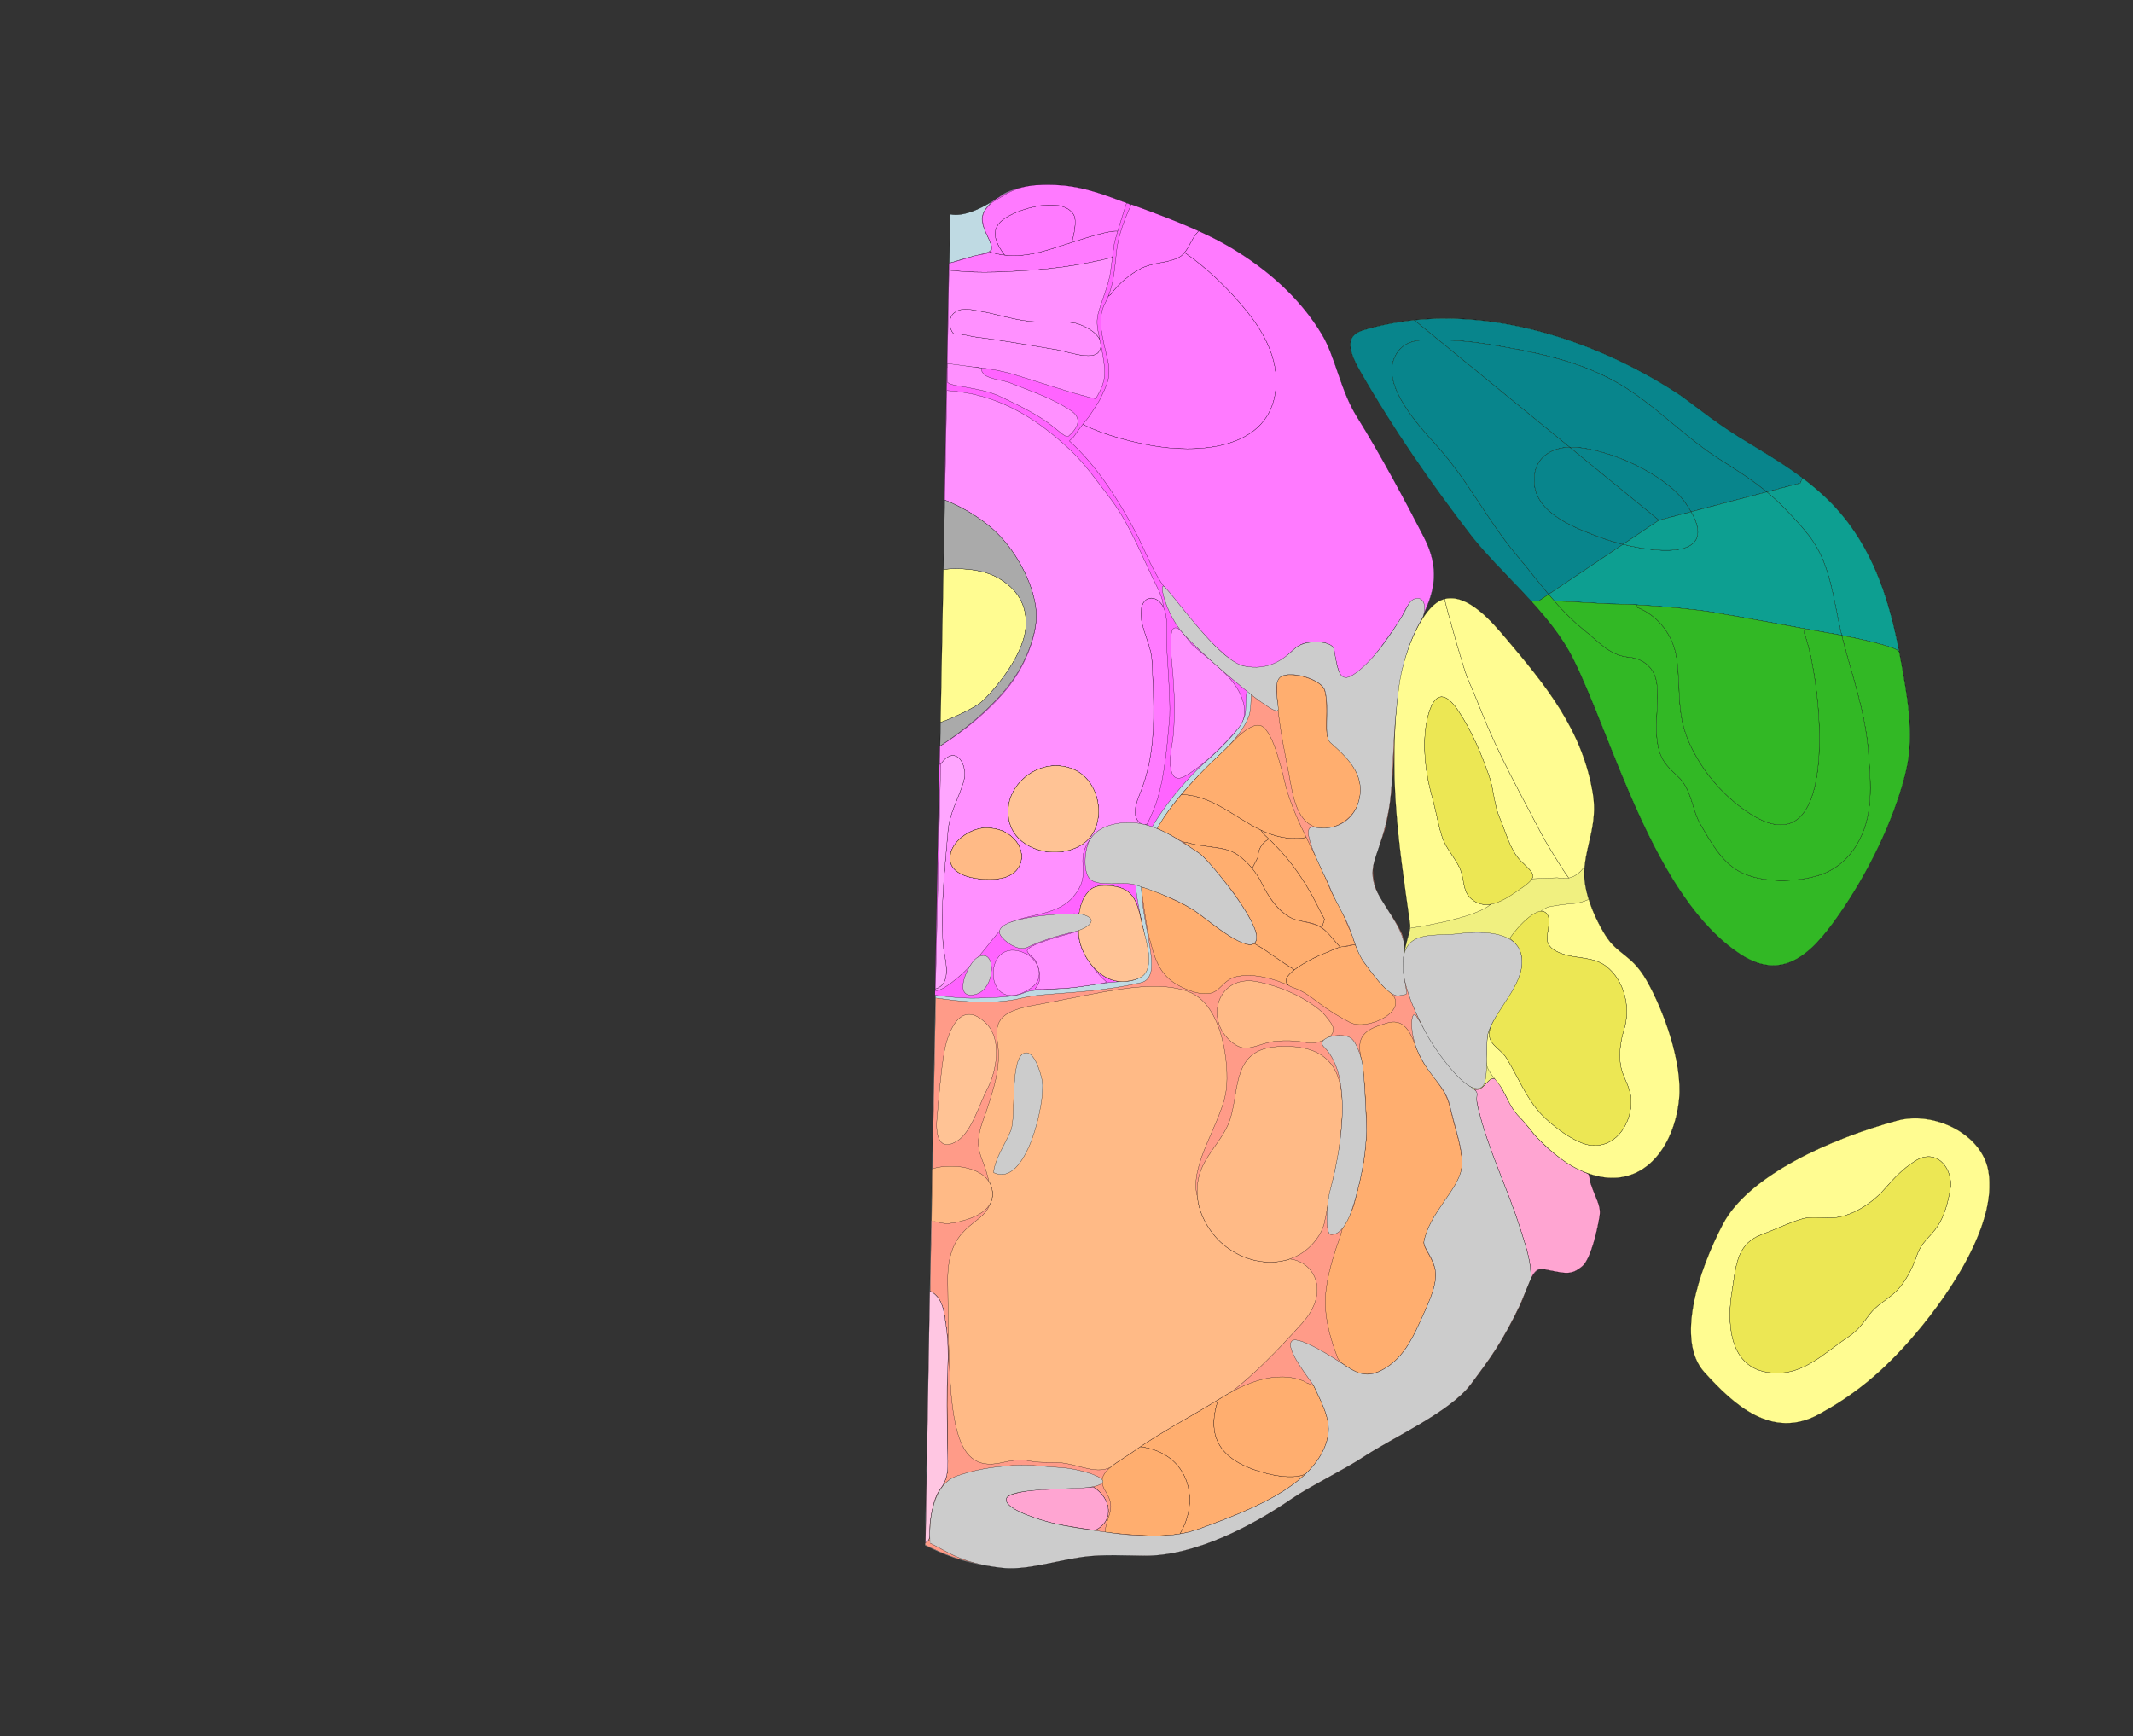 <svg width="9120" height="7424" xmlns="http://www.w3.org/2000/svg">
<rect width="100%" height="100%" fill="#333333" stroke="none"/>
<g transform="scale(1.0)">
<g id="180640375" order="1" parent_id="" graphic_group_label_id="28" graphic_group_label="Atlas - Adult Mouse" sub_image_id="100960208" transform=" scale(1.0, 1.0)"><path id="180640377" parent_id="180640375" order="0" structure_id="8" d="M5830.316,1411.535
			c459.301-136.748,971.185,28.693,1344.086,272.124c48.289,31.524,143.902,112.28,262.105,185.904
			c142.066,88.482,314.282,179.728,443.114,336.813c140.002,170.711,203.25,378.008,243.922,598.078
			c29.935,161.863,63.149,333.126,26.796,489.113c-41.169,176.572-137.939,396.315-269.277,591.211
			c-117.152,173.843-244.383,323.328-439.351,196.029c-370-241.594-544.511-919.041-714.144-1261.146
			c-101.531-204.768-315.389-370.301-442.113-535.557c-169.968-221.642-327.242-447.818-469.592-696.173
			C5754.462,1480.79,5760.549,1432.311,5830.316,1411.535z" style="stroke:black;fill:#bfdae3"/><path id="180640378" parent_id="180640375" order="1" structure_id="8" d="M8112.539,4791.848
			c154.82-41.801,361.852,55.197,389.558,217.058c40.963,239.385-194.074,563.571-342.69,730.614
			c-132.979,149.491-250.027,235.467-380.422,307.552c-203.133,112.3-366.347-40.631-491.891-179.001
			c-122.305-134.8-27.059-429.438,78.591-632.059C7475.166,5026.036,7829.223,4868.339,8112.539,4791.848z" style="stroke:black;fill:#bfdae3"/><path id="180640379" parent_id="180640375" order="2" structure_id="8" d="M7040.044,4191.966
			c-64.099-112.147-123.676-107.919-176.683-193.792c-51.061-82.714-90.481-185.663-89.33-263.925
			c1.687-114.009,58.793-204.083,36.955-338.847c-44.291-273.293-202.06-464.791-373.037-666.754
			c-57.578-68.021-167.672-199.418-268.781-165.156c-86.035,29.154-154.678,205.865-180.377,317.097
			c7.059-37.188,15.729-71.063,26.403-99.146c63.062-165.941,180.923-275.181,73.008-484.475
			c-75.802-147.021-179.396-342.908-287.097-516.079c-69.806-112.242-91.42-255.247-148.731-350.612
			c-95.571-159.02-234.834-279.209-389.981-371.845c-121.625-72.622-273.688-128.241-412.559-178.751
			c-116.211-42.268-217.702-85.42-336.827-89.14c-72.575-2.265-179.929,6.781-230.962,43.973
			c-70.165,51.132-160.609,95.269-219.362,81.279l-108.045,5692.835c70.806,33.768,151.769,75.82,326.802,96.032
			c104.344,12.054,220.416-27.612,345.635-45.965c87.648-12.847,200.303-5.622,266.475-5.349
			c214.887,0.885,459.695-126.893,631.046-244.879c72.317-49.805,226.552-125.959,303.019-176.504
			c132.689-87.684,371.86-192.071,462.403-313.599c84.215-113.04,131.33-176.274,208.948-337.001
			c24.581-50.908,47.438-163.824,100.04-154.083c91.245,16.896,115.403,30.396,166.015-12.073
			c38.065-31.934,66.707-163.115,74.896-218.055c6.342-42.549-20.245-78.549-39.015-137.371
			c-6.263-19.611-2.437-36.279-13.777-41.668c-6.313-3-11.734-5.479-16.876-7.832c9.601,3.975,19.353,7.584,29.306,10.83
			c224.22,73.141,360.196-115.513,379.974-321.889C7194.27,4545.439,7114.598,4322.411,7040.044,4191.966z M6029.527,3960.622
			c-0.011,0.666-0.033,1.339-0.064,2.019c-0.004,0.063-0.004,0.123-0.008,0.186c-0.035,0.73-0.082,1.468-0.141,2.213
			c0,0.011-0.002,0.021-0.002,0.033c-0.119,1.522-0.283,3.078-0.486,4.662c-3.426,26.579-18.377,61.865-25.021,108.486
			c-0.071,0.254-0.146,0.509-0.215,0.765c0.061-0.337,0.112-0.688,0.176-1.021c18.373-98.21-105.726-213.842-128.06-297.083
			c-25.547-95.215,27.851-127.704,62.754-319.044c15.026-82.321,15.756-200.558,22.535-310.13
			c1.998-32.277,4.411-63.799,7.06-93.449c-22.121,320.365,13.279,558.708,60.99,893.889c0.097,0.683,0.179,1.373,0.246,2.07
			c0.033,0.334,0.053,0.676,0.078,1.012c0.027,0.364,0.062,0.726,0.082,1.094c0.025,0.473,0.039,0.954,0.054,1.434
			c0.007,0.234,0.021,0.465,0.024,0.7c0.01,0.581,0.008,1.169,0,1.759C6029.527,3960.35,6029.531,3960.484,6029.527,3960.622z" style="stroke:black;fill:#bfdae3"/><path id="180640380" parent_id="180640375" order="3" structure_id="688" d="M5830.316,1411.535
			c459.301-136.748,971.185,28.693,1344.086,272.124c48.289,31.524,143.902,112.28,262.105,185.904
			c142.066,88.482,314.282,179.728,443.114,336.813c140.002,170.711,203.25,378.008,243.922,598.078
			c29.935,161.863,63.149,333.126,26.796,489.113c-41.169,176.572-137.939,396.315-269.277,591.211
			c-117.152,173.843-244.383,323.328-439.351,196.029c-370-241.594-544.511-919.041-714.144-1261.146
			c-101.531-204.768-315.389-370.301-442.113-535.557c-169.968-221.642-327.242-447.818-469.592-696.173
			C5754.462,1480.79,5760.549,1432.311,5830.316,1411.535z" style="stroke:black;fill:#b0ffb8"/><path id="180640436" parent_id="180640375" order="4" structure_id="593" d="M7706.098,2043.292l-8.17,22.538
			l-143.978,37.793c-62.127-51.104-127.933-92.669-201.711-139.52c-132.341-84.057-240.771-195.489-369.024-284.355
			c-179.438-124.443-383.065-167.354-594.071-203.116c-88.203-14.905-154.34-21.448-239.295-23.291l-103.201-84.337
			c398.013-41.14,812.539,108.917,1127.783,314.666c48.265,31.547,143.876,112.264,262.099,185.87
			C7520.852,1922.135,7615.814,1975.594,7706.098,2043.292z" style="stroke:black;fill:#08858c"/><path id="180640435" parent_id="180640375" order="5" structure_id="821" d="M7553.95,2103.623
			l-323.593,85.021c-6.927-12.222-15.338-25.216-25.146-39.146c-87.549-123.877-328.521-229.849-474.976-236.987
			c-6.569-0.289-12.979-0.409-19.228-0.112l-561.162-459.058c84.955,1.843,151.092,8.385,239.295,23.291
			c211.006,35.762,414.633,78.673,594.071,203.116c128.255,88.866,236.685,200.299,369.024,284.354
			C7426.02,2010.953,7491.823,2052.52,7553.95,2103.623z" style="stroke:black;fill:#08858c"/><path id="180640434" parent_id="180640375" order="6" structure_id="721" d="M7230.357,2188.645
			l-137.535,36.092l-381.813-312.339c6.248-0.296,12.655-0.177,19.228,0.112c146.453,7.14,387.426,113.11,474.976,236.987
			C7215.02,2163.428,7223.432,2176.422,7230.357,2188.645z" style="stroke:black;fill:#08858c"/><path id="180640439" parent_id="180640375" order="7" structure_id="805" d="M6621.486,2541.514
			l-40.135,26.989l-0.004,0.248c-20.398,0.197-32.41,1.462-31.047,4.221l-0.679,0.65
			c-91.724-101.349-191.991-195.485-264.126-289.509c-170.02-221.656-327.299-447.793-469.59-696.176
			c-61.48-107.156-55.314-155.652,14.418-176.372c71.075-21.19,143.426-35.07,216.32-42.563l103.201,84.337
			c-9.816-0.267-19.888-0.373-30.207-0.484c-69.328-0.639-131.379,10.038-159.727,82.549
			c-46.463,119.127,104.268,282.532,176.257,362.227c150.427,166.217,214.231,317.557,359.799,489.811
			C6541.885,2441.884,6580.79,2492.883,6621.486,2541.514z" style="stroke:black;fill:#08858c"/><path id="180640438" parent_id="180640375" order="8" structure_id="41" d="M6939.786,2327.617
			l-318.299,213.896c-40.696-48.631-79.603-99.629-125.519-154.072c-145.566-172.254-209.371-323.594-359.799-489.811
			c-71.99-79.694-222.72-243.1-176.256-362.227c28.347-72.511,90.396-83.188,159.726-82.549c10.319,0.111,20.392,0.218,30.208,0.484
			l561.162,459.057c-96.365,2.829-164.283,63.83-149.486,165.805c17.883,123.563,182.315,183.378,282.504,220.373
			C6871.059,2308.521,6904.16,2318.75,6939.786,2327.617z" style="stroke:black;fill:#08858c"/><path id="180640437" parent_id="180640375" order="9" structure_id="501" d="M7092.822,2224.736
			l-153.037,102.881c-35.625-8.867-68.729-19.095-95.76-29.043c-100.188-36.994-264.619-96.809-282.502-220.373
			c-14.797-101.974,53.121-162.975,149.485-165.804L7092.822,2224.736z" style="stroke:black;fill:#08858c"/><path id="180640433" parent_id="180640375" order="10" structure_id="836" d="M8120.496,2787.788l-0.584,0.072
			c-4.771-20.545-168.162-56.324-245.3-70.939c-24.788-101.83-36.078-204.317-72.745-303.058
			c-37.225-100.076-90.389-154.158-162.768-230.878c-27.826-29.507-56.135-55.463-85.149-79.361l143.978-37.793l8.17-22.538
			c61.717,46.375,121.146,99.25,173.543,163.09C8016.078,2372.832,8079.688,2573.857,8120.496,2787.788z" style="stroke:black;fill:#0d9f91"/><path id="180640432" parent_id="180640375" order="11" structure_id="427" d="M7874.611,2716.92
			c-6.222-1.11-11.943-2.212-16.924-3.05c-51.771-9.088-97.895-17.407-140.947-25.254
			c-134.969-24.563-239.643-44.416-392.732-70.313c-76.668-13.032-216.021-25.918-326.533-32.051
			c-43.322-2.387-82.254-3.78-111.224-3.744c-15.733,0.036-146.75-9.049-240.414-12.546c-8.229-9.43-16.29-18.855-24.351-28.447
			l318.299-213.897c171.584,42.642,401.196,54.156,290.571-138.973l323.593-85.021c29.016,23.898,57.323,49.854,85.148,79.361
			c72.379,76.72,125.543,130.802,162.769,230.878C7838.534,2512.602,7849.824,2615.09,7874.611,2716.92z" style="stroke:black;fill:#0d9f91"/><path id="180640431" parent_id="180640375" order="12" structure_id="988" d="M7230.357,2188.645
			c110.625,193.129-118.987,181.613-290.571,138.973l153.036-102.881L7230.357,2188.645z" style="stroke:black;fill:#0d9f91"/><path id="180640430" parent_id="180640375" order="13" structure_id="526" d="M6550.302,2572.972
			c-1.362-2.759,11.495-4.042,31.046-4.221c1.818-0.017,2.824-1.884,5.096-3.671c2.571-2.023,6.789-4.382,10.688-7.188
			c6.605-4.754,17.37-10.727,24.355-16.379c1.084-0.877,0.516,0.617,1.662,1.976c4.974,5.882,17.83,20.884,22.688,26.473
			c38.128,43.696,79.204,85.543,130.039,126.414c64.69,51.98,106.942,106.438,189.294,113.945
			c60.911,5.533,110.855,45.062,119.268,114.949c9.358,77.11-7.931,154.714,0.182,231.718
			c8.32,79.161,30.954,110.311,87.423,161.307c63.424,57.34,59.61,139.834,99.601,208.243c42,72.175,88.014,156.515,163.375,198.923
			c91.75,51.659,246.806,48.607,344.977,16.414c66.843-21.934,120.219-66.728,156.727-126.248
			c76.277-124.279,62.262-262.926,51.809-400.76c-12.58-166.113-67.212-318.274-109.039-478.478
			c-1.708-6.492-3.333-12.981-4.875-19.47c77.139,14.615,240.527,50.395,245.3,70.938l0.584-0.072
			c1.06,5.568,2.036,11.136,3.097,16.704c29.893,161.801,63.102,333.104,26.761,489.107
			c-41.144,176.533-137.962,396.326-269.271,591.208c-117.174,173.78-244.375,323.274-439.324,195.973
			c-370.006-241.56-544.524-919.026-714.172-1261.088c-43.858-88.274-108.416-169.237-177.963-246.069L6550.302,2572.972z" style="stroke:black;fill:#32b825"/><path id="180640429" parent_id="180640375" order="14" structure_id="543" d="M7988.525,3214.868
			c10.453,137.833,24.471,276.479-51.808,400.76c-36.508,59.521-89.884,104.313-156.728,126.248
			c-98.17,32.193-253.226,35.245-344.977-16.414c-75.361-42.408-121.375-126.749-163.374-198.923
			c-39.989-68.41-36.177-150.904-99.601-208.243c-56.47-50.997-79.104-82.146-87.424-161.308
			c-8.11-77.004,9.179-154.607-0.181-231.718c-8.412-69.888-58.356-109.417-119.269-114.948
			c-82.351-7.51-124.603-61.966-189.293-113.945c-50.836-40.871-91.912-82.719-130.039-126.414
			c93.664,3.498,224.681,12.582,240.414,12.546c28.97-0.036,67.899,1.356,111.224,3.743l-0.51,9.35
			c94.618,36.559,159.575,122.745,173.026,225.439c17.662,135.152-4.312,235.856,58.289,367.382
			c53.471,112.472,135.459,209.165,238.162,280.325c415.164,287.541,323.592-567.414,247.144-763.05l3.153-17.083
			c43.055,7.848,89.179,16.167,140.948,25.254c4.979,0.838,10.702,1.94,16.924,3.051c1.542,6.488,3.167,12.979,4.875,19.47
			C7921.314,2896.593,7975.945,3048.755,7988.525,3214.868z" style="stroke:black;fill:#32b825"/><path id="180640428" parent_id="180640375" order="15" structure_id="664" d="M7716.74,2688.615l-3.154,17.083
			c76.449,195.635,168.021,1050.591-247.144,763.049c-102.702-71.161-184.69-167.854-238.162-280.325
			c-62.601-131.524-40.627-232.229-58.289-367.382c-13.451-102.694-78.408-188.881-173.026-225.438l0.51-9.35
			c110.514,6.132,249.864,19.018,326.533,32.051C7477.098,2644.2,7581.771,2664.053,7716.74,2688.615z" style="stroke:black;fill:#32b825"/><path id="180640387" parent_id="180640375" order="16" structure_id="313" d="M6124.79,2432.261
			c-4.292-53.577-26.521-112.327-38.362-135.292c-75.802-147.021-179.395-342.908-287.096-516.079
			c-69.807-112.241-91.421-255.247-148.732-350.611c-95.57-159.021-234.834-279.21-389.981-371.845
			c-121.624-72.622-273.688-128.241-412.558-178.752c-116.211-42.268-217.703-85.42-336.828-89.14
			c-40.332-1.259-100.183-0.91-151.633,12.337c-42.977,11.064-77.146,33.193-99.734,46.778
			c-26.143,15.729-63.8,53.958-60.691,92.513c4.597,57.17,67.026,120.107,25.842,135.606
			c-38.283,14.41-78.123,20.737-110.179,30.374c-24.978,7.507-40.492,13.729-57.913,17.547l-19.22,1012.729
			c0.053,0.021,135.544,50.183,231.456,149.271c95.929,99.105,161.787,247.337,159.824,350.819
			c-1.475,77.61-43.908,196.827-113.674,287.717c-116.219,151.397-297.379,263.447-297.561,263.56l-20.229,1065.854
			c0,0,108.811,15.623,184.105,12.428c84.764-3.595,153.65-2.703,200.232-23.844c30.742-13.948,99.062-11.178,193.403-19.831
			c63.483-5.829,139.453-23.451,220.714-26.888c-39.992-0.715-72.318-18.594-94.759-36.957
			c-49.992-40.916-84.918-105.811-88.974-165.336c-6.418-94.004,9.633-154.693,50.498-190.973
			c32.74-29.076,121.812-17.934,154.942,5.028c44.481,30.83,53.354,90.812,65.562,143.445c1.75,7.556,3.801,15.6,5.984,23.991
			c-20.2-100.059-47.8-189.507-24.993-294.845c27.384-126.468,158.315-300.678,276.957-411.635
			c45.845-42.869,183.345-157.201,184.752-231.17c2.253-118.66,17.549-157.269,36.53-170.461
			c22.861-15.887,59.58-14.155,100.586-36.764c58.445-32.222,68.302-89.813,173.681-86.456c14.108,0.451,42.378,4.98,57.907,19.033
			c10.9,9.862,17.859,118.688,46.021,133.365c26.112,13.608,75.342-29.878,97.402-51.656c34.99-34.537,70.221-86.69,94.746-121.405
			c24.467-34.643,50.27-68.364,68.836-106.476c8.152-16.755,16.633-36.958,31.404-49.087c19.934-16.375,46.533-8.521,54.474,16.646
			c3.787,12.019-3.589,24.775,1.672,21.771C6102.133,2600.18,6130.658,2505.574,6124.79,2432.261z M4292.258,3753.313
			c-7.602,2.194-17.505,3.988-28.932,5.229c-70.65,7.646-199.677-6.487-201.022-86.158
			c-1.289-75.182,87.371-128.188,145.719-131.768c31.03-1.9,71.382,5.985,98.683,23.214
			C4392.18,3617.768,4388.947,3725.363,4292.258,3753.313z M4635.49,3604.759c-41.189,31.36-101.079,45.171-160.178,36.972
			c-61.287-8.52-134.838-44.515-157.396-120.004v-0.009c-21.14-70.747,3.358-146.312,63.918-197.181
			c61.879-51.987,143.569-64.333,213.216-32.246c54.286,25.011,92.889,83.4,100.698,152.387
			C4703.213,3510.536,4680.691,3570.373,4635.49,3604.759z" style="stroke:black;fill:#ff64ff"/><path id="180640399" parent_id="180640375" order="17" structure_id="851" d="M4583.221,1036.23
			c78.979-25.44,159.819-50.66,195.549-47.761c-5.398,18.101-10.25,35.11-13.59,48.351c0,0-4.33,30.66-8.92,63.91
			c-33.59,8.859-166.34,41.709-331.76,53.77c-185.2,13.5-268.05,12.12-367.03,1.24l0.53-30.061
			c24.39-5.75,61.23-16.949,105.33-30.46c23.641-7.25,56.51-7.78,69.41-17.78c20.609,6.37,41.25,10.841,62.439,13.311
			c48.58,5.689,100.021,0.939,160.41-15.11C4491.16,1066.18,4536.87,1051.17,4583.221,1036.23z" style="stroke:black;fill:#ff7aff"/><path id="180640400" parent_id="180640375" order="18" structure_id="842" d="M4590.46,917.3
			c15.771,25.32,0.63,90.84-6.99,117.48l-0.25,1.45c-46.351,14.939-92.06,29.949-127.63,39.409
			c-60.391,16.051-111.83,20.801-160.41,15.11c-82.721-108.09-26.7-152.76,62.85-187.77
			C4415.24,880.61,4547.99,849.11,4590.46,917.3z" style="stroke:black;fill:#ff7aff"/><path id="180640401" parent_id="180640375" order="19" structure_id="834" d="M4755.279,844.97l61.66,23.05
			c0,0-21.689,65.311-38.17,120.45c-35.729-2.899-116.569,22.32-195.551,47.761l0.25-1.45c7.621-26.641,22.762-92.16,6.99-117.48
			c-42.47-68.189-175.22-36.689-232.43-14.319c-89.55,35.01-145.57,79.68-62.85,187.77c-21.19-2.47-41.83-6.939-62.44-13.311
			c0.91-0.699,1.72-1.459,2.42-2.26c12.12-13.939,3.28-31.609-19.96-81.12c-9.391-20-14.96-41.939-14.08-62.37
			c1.12-25.8,17.689-42.319,31.96-57.72c13.42-14.479,34.36-22.59,56.899-37.239c75.851-49.301,150.451-48.45,223.03-46.19
			C4598.891,793.22,4675.609,816.4,4755.279,844.97z" style="stroke:black;fill:#ff7aff"/><path id="180640393" parent_id="180640375" order="20" structure_id="811" d="M4654.92,1783.37
			c0.109-0.14,0.23-0.32,0.37-0.521c0.08-0.119,0.09-0.149,0.04-0.09c5.85-8.68,40.12-59.359,45.689-70.83
			c33.211-68.39,50.899-98.97,35.181-171.869c-19.13-88.7-48.76-172.07-12.062-241.771c5.58-10.59,10.381-21.021,14.551-31.42
			l10.971-8.58c34.04-46.53,81.779-86.28,128.979-110.34c50.03-25.49,104.42-22.32,153.012-42.92
			c14.29-6.061,24.898-14.91,33.609-25.33l1.51,1.42c98.949,68.12,196.711,164.479,270.689,257.94
			c78.42,99.069,137.09,219.01,114.34,348.449c-42.35,240.93-343.529,252.36-534.59,216.811c-91-16.94-197.52-45.181-280.641-85.94
			l-6.399-4.35c13.229-16.97,24.229-30.38,25.14-31.25C4655.16,1783.01,4655.029,1783.2,4654.92,1783.37z M4654.66,1783.76
			c0.07-0.1,0.16-0.229,0.26-0.38C4654.811,1783.53,4654.721,1783.66,4654.66,1783.76z" style="stroke:black;fill:#ff7aff"/><path id="180640392" parent_id="180640375" order="21" structure_id="820" d="M5065.26,1079.7
			c-8.71,10.42-19.318,19.27-33.609,25.33c-48.59,20.6-102.979,17.43-153.011,42.92c-47.199,24.06-94.938,63.81-128.979,110.34
			l-10.97,8.58c23.3-58.05,26.949-115.15,35.51-194c10.09-92.98,63.431-198.94,63.431-198.94c91.43,33.26,193.879,71.221,287.91,114
			l-2.951,3.15C5096.93,1017.68,5087.07,1053.62,5065.26,1079.7z" style="stroke:black;fill:#ff7aff"/><path id="180640394" parent_id="180640375" order="22" structure_id="828" d="M6088.33,2621.85
			c-3.63-4.85-1.71-22.369-2.32-28.33c-0.84-7.989-1.148-18.229-6.778-24.629c-10.511-11.95-29.851-5.69-41.142,1.939
			c-24.688,16.689-31.949,45.79-46.069,70.13c-16.739,28.86-38.101,56.41-57.42,83.76c-24.528,34.71-59.76,86.87-94.75,121.41
			c-22.06,21.771-71.29,65.26-97.399,51.649c-28.16-14.68-35.119-123.5-46.021-133.359c-15.528-14.061-43.79-18.771-57.91-19.04
			c-81.819-1.53-88.931,16.28-151.25,74.46c-27.521,25.689-72.829,35.899-114.46,36.5c-21.479,0.31-74.221-7.11-96.659-23.9
			c-113.551-84.949-198.69-203.869-281.472-301.35c-63.58-74.87-95.34-172.771-141.108-258.96
			c-72.601-136.72-165.54-281.78-280.722-385.94c-2.1-1.89,13.551-11.47,18.4-18.97c9.811-15.18,25.51-36.01,38.92-53.19l6.4,4.351
			c83.119,40.76,189.64,69,280.64,85.94c191.06,35.55,492.24,24.119,534.59-216.811c22.75-129.439-35.92-249.38-114.34-348.45
			c-73.979-93.46-171.74-189.819-270.69-257.939l-1.51-1.42c21.812-26.08,31.67-62.021,57.33-88.62l2.951-3.15
			c48.779,22.2,95.299,45.69,136.85,70.5c155.15,92.641,294.41,212.83,389.99,371.85c57.311,95.36,78.92,238.37,148.73,350.61
			c107.699,173.17,211.289,369.06,287.09,516.08c69.67,135.12,43.1,231.83,0.06,325.74L6088.33,2621.85z" style="stroke:black;fill:#ff7aff"/><path id="180640403" parent_id="180640375" order="23" structure_id="460" d="M4987.729,2758.773
			c1.461-47.553,5.461-97.588-6.256-143.238c-18.902-73.692-102.819-83.524-103.303,6.997
			c-0.359,69.246,43.977,133.306,47.16,205.114c5.762,129.806,14.779,261.168-4.247,390.281
			c-7.615,51.726-19.776,101.939-37.608,151.101c-11.992,33.056-30.912,69.519-30.166,105.539
			c0.138,6.496,1.209,13.069,3.285,19.229c3.674,10.899,9.976,20.997,19.439,27.782c4.754,3.414,10.613,6.605,16.641,6.564
			c2.697-0.024,5.267-0.825,7.543-2.263c1.916-1.214,5.264-3.538,6.275-5.612c4.693-9.539,9.33-19.106,13.764-28.777
			c4.699-10.264,9.164-20.635,13.313-31.129c4.554-11.536,8.716-23.207,12.524-35.01c4.242-13.144,8.035-26.431,11.472-39.81
			c3.808-14.872,7.175-29.858,10.208-44.909c3.32-16.503,6.236-33.088,8.861-49.714c2.816-17.887,5.305-35.829,7.549-53.799
			c2.365-18.944,4.476-37.915,6.412-56.91c2-19.646,3.817-39.308,5.559-58.981c1.764-19.964,3.96-39.991,5.113-60
			C5005.074,2995.313,4987.729,2758.773,4987.729,2758.773z" style="stroke:black;fill:#ff7aff"/><path id="180640389" parent_id="180640375" order="24" structure_id="128" d="M4604.575,4221.076
			c-53.792,7.464-151.075,10.341-179.075,7.216c4.32-3.856,14.883-18.638,17.872-30.778c6.013-24.422,0.565-55.349-13.673-85.514
			c-9-19.066-42.137-36.957-37.199-48.55c12.482-29.306,170.68-67.05,205.951-78.113c17-5.332,11.384,9.043,14.549,26.663
			c7.41,41.248,27.532,77.441,37.496,91.414C4665.078,4123.859,4692,4166,4732,4200
			C4719.624,4205.896,4632.785,4217.162,4604.575,4221.076z" style="stroke:black;fill:#ff90ff"/><path id="180640396" parent_id="180640375" order="25" structure_id="26" d="M4718.2,1538.34
			c8.58,59.521,9.39,89.891-23.66,150c-3.22,5.85-6.38,11.46-9.47,16.82c-76.722-14.811-255-75.67-356.57-105.66
			c-94.609-27.93-222.5-38.811-278.34-29.72l3.42-193.671l7.49,0.75c-1.17,25.58,12.39,50,18.279,50.11
			c37.461,0.7,68.29,11.12,92.68,14.16c115.67,14.45,236.871,36.229,351.66,55.33c34.4,5.72,149.891,47.68,174.83,7.069
			c5.562-9.06,8.36-17.8,8.94-26.159C4711.029,1494.63,4714.641,1513.68,4718.2,1538.34z" style="stroke:black;fill:#ff90ff"/><path id="180640395" parent_id="180640375" order="26" structure_id="42" d="M4573.328,1752.39
			c-78.577-51.403-169.523-81.041-256.081-115.673c-27.166-10.861-87.84-15.292-108.446-34.945
			c-12.199-11.639-14.049-20.605-10.355-27.625l-147.165-19.405l-1.028,79.755c13.752,12.113,46.232,15.07,78.68,21.145
			c58.176,10.891,104.814,18.205,159.207,45.431c17.22,8.616,108.885,50.318,172.017,92.257
			c62.153,41.283,95.815,82.967,108.944,71.397C4645.216,1797.65,4590.51,1763.63,4573.328,1752.39z" style="stroke:black;fill:#ff90ff"/><path id="180640397" parent_id="180640375" order="27" structure_id="17" d="M4061.07,1376.86
			c0.76-16.601,7.72-33.7,27.01-44.96c31.779-18.561,72.2-5.83,105.46-0.78c50.86,7.7,129.37,33.68,205.91,42.51
			c71.96,8.311,142.06-0.5,189.95,6.33c25.729,3.66,92.359,30.6,112.391,70.75c1.869,8.76,3.77,17.45,5.67,26.66
			c-0.58,8.36-3.381,17.1-8.94,26.16c-24.938,40.609-140.431-1.351-174.83-7.07c-114.79-19.1-235.99-40.88-351.66-55.33
			c-24.39-3.04-55.22-13.46-92.68-14.16C4073.46,1426.86,4059.9,1402.439,4061.07,1376.86z" style="stroke:black;fill:#ff90ff"/><path id="180640398" parent_id="180640375" order="28" structure_id="10" d="M4756.26,1100.73
			c-3.3,24-6.75,49.34-8.8,65.5c-4.89,38.55-31.19,108.449-42.97,144.119c-11.771,35.66-17.771,59.011-10.26,101.94
			c2.438,13.97,4.979,26.26,7.56,38.42c-20.03-40.149-86.66-67.09-112.39-70.75c-47.892-6.83-117.99,1.98-189.951-6.33
			c-76.539-8.83-155.049-34.81-205.91-42.51c-33.26-5.05-73.68-17.78-105.459,0.78c-19.291,11.26-26.25,28.359-27.011,44.96
			l-7.489-0.75l3.89-220.37c98.979,10.88,181.829,12.26,367.03-1.24C4589.92,1142.439,4722.67,1109.59,4756.26,1100.73z" style="stroke:black;fill:#ff90ff"/><path id="180640388" parent_id="180640375" order="29" structure_id="795" d="M4900.217,3525.879
			c-2.277,1.438-4.846,2.238-7.544,2.263c-6.026,0.04-11.886-3.15-16.64-6.564c-9.465-6.785-15.768-16.884-19.439-27.782
			c-2.076-6.159-3.148-12.732-3.285-19.229c-0.747-36.021,18.174-72.483,30.165-105.539c17.832-49.161,29.994-99.375,37.608-151.101
			c19.027-129.113,10.008-260.476,4.248-390.281c-3.185-71.809-47.521-135.868-47.16-205.114
			c0.429-80.467,66.783-81.631,94.797-29.135c-0.152-1.523-0.233-2.322-0.233-2.322c1.615-33.285-23.8-76.325-47.546-126.493
			c-56.797-119.993-104.188-238.345-186.029-344.086c-53.513-69.132-99.983-136.423-163.615-196.649
			c-145.146-137.378-312.701-241.121-527.175-253.729l-8.889,468.309c0.037,0.014,135.539,50.176,231.457,149.272
			c95.929,99.105,161.787,247.336,159.824,350.818c-0.017,0.818-0.042,1.648-0.067,2.477c-0.006,0.673-0.004,1.352-0.018,2.021
			c-1.475,77.608-43.913,196.829-113.675,287.714c-116.276,151.477-297.483,259.424-297.483,259.424l-1.5,79.051
			c6.045-5.396,10.793-9.691,11.618-10.71c58.591-72.365,112.105,13.292,89.722,86.128
			c-23.836,77.534-59.861,130.071-66.656,214.424c-12.708,157.796-31.908,319.251-20.723,477.551
			c3.998,56.58,45.399,168.479-32.17,192.148v-0.09l-0.141,7.344c26.117,4.821,106.803-56.088,175.807-134.719
			c46.678-53.197,94.24-122.602,124.82-143.964c73.107-51.076,211.27-35.104,285.279-118.866
			c93.576-105.904,0.102-151.823,78.319-252.5c22.03-28.352,67.132-48.063,78.845-51.323c62.763-17.452,159.385-0.791,159.385-0.791
			c1.408-2.102,2.81-4.306,4.201-6.594C4903.759,3526.29,4901.145,3525.291,4900.217,3525.879z M4292.258,3753.313
			c-7.602,2.194-17.505,3.988-28.932,5.229c-70.65,7.646-199.677-6.487-201.022-86.158
			c-1.289-75.182,87.371-128.188,145.719-131.768c31.03-1.9,71.382,5.985,98.683,23.214
			C4392.18,3617.768,4388.947,3725.363,4292.258,3753.313z M4635.49,3604.759c-41.189,31.36-101.079,45.171-160.178,36.972
			c-61.287-8.52-134.838-44.515-157.396-120.004v-0.009c-21.14-70.747,3.358-146.312,63.918-197.181
			c61.879-51.987,143.569-64.333,213.216-32.246c54.286,25.011,92.889,83.4,100.698,152.387
			C4703.213,3510.536,4680.691,3570.373,4635.49,3604.759z" style="stroke:black;fill:#ff90ff"/><path id="180640391" parent_id="180640375" order="30" structure_id="616" d="M5294.557,3114.354
			c40.09-47.309,28.563-101.754,8.328-146.148c-38.514-84.48-140.828-153.08-205.492-210.895
			c-15.826-14.146-53.822-85.67-78.558-70.479c-19.09,11.729-11.248,89.003-11.003,107.295c0.529,38.451,8.273,80.256,8.938,117.638
			c0.631,35.608,5.828,66.161,4.994,102.229c-1.252,54.129-0.672,116.28-10.586,169.794c-9.154,49.343-23.797,183.021,58.94,133.386
			C5157.122,3264.979,5240.543,3178.089,5294.557,3114.354z" style="stroke:black;fill:#ff90ff"/><path id="180640390" parent_id="180640375" order="31" structure_id="757" d="M4409.861,4224.018
			c-209.813,145.408-217.24-239.985-22.854-145.439C4438.807,4103.77,4471.436,4181.342,4409.861,4224.018z" style="stroke:black;fill:#ff90ff"/><path id="180640402" parent_id="180640375" order="32" structure_id="872" d="M4022.191,3268.515
			c61.381-89.646,120.494,0.192,97.164,76.104c-23.834,77.533-59.86,130.07-66.655,214.424
			c-12.708,157.796-31.908,319.251-20.722,477.551c3.996,56.579,45.398,168.479-32.17,192.148L4022.191,3268.515z" style="stroke:black;fill:#ffa6ff"/><path id="180640404" parent_id="180640375" order="33" structure_id="771" d="M6503.016,5257.771
			c-56.297-180.967-139.646-340.736-183.561-528.149c-11.279-48.123,5.248-49.634-10.928-67.172l-0.121-5.679
			c-22.646-3.015-42.539-23.063-56.51-38.277c-86.818-94.561-161.711-193.671-211.351-322.457
			c-13.21-34.27-31.478-89.475-36.112-144.217c-5.328-63.045,4.65-126.289-10.821-160.316
			c-46.714-102.705-117.534-148.072-122.772-256.264c-3.474-71.82,38.896-130.486,56.732-211.496
			c24.193-109.896,29.15-220.293,34.488-355.459c5.201-131.766,18.416-293.146,54.543-388.201
			c19.941-52.471,45.364-99.272,67.393-145.361c0,0,5.65-40.836-0.555-50.414c-7.905-12.186-31.051-8.862-45.981,10.524
			c-33.048,42.897-69.711,109.455-98.584,150.319c-24.524,34.714-62.938,81.634-97.933,116.172
			c-22.063,21.778-69.981,62.419-97.398,51.656c-40.629-15.945-51.657-92.755-55.188-125.948
			c-2.207-20.767-34.629-26.187-48.746-26.452c-81.819-1.533-95.813,35.926-151.248,74.453
			c-31.055,21.597-88.982,19.45-112.791,43.795c-39.481,40.425-17.703,132.681-35.572,182.792
			c-19.645,55.097-67.92,110.938-109.461,151.239c-47.775,46.354-161.518,149.25-239.918,262.926
			c-71.137,103.143-109.561,215.992-110.904,287.766c-3.761,201.063,103.306,414.631-2.778,438.862
			c-217.673,49.737-409.638,40.528-506.237,65.033c-151.692,38.47-343.453,2.657-370.25,0.248l-23.784,1253.2
			c55.641,28.926,59.764,89.398,68.194,147.346c8.664,59.565,10.553,121.929,7.341,182.031
			c-5.714,106.859-1.548,213.814-2.234,320.736c-0.45,69.063,16.028,135.349-27.618,193.752
			c-19.986,26.742-27.803,53.992-34.935,85.862c-6.315,28.213-11.603,56.731-12.097,85.646
			c-0.333,20.101,5.851,50.654-18.366,60.155l6.154-361.017l-7.059,371.861c70.798,33.766,151.771,75.818,326.802,96.029
			c104.344,12.056,220.416-27.612,345.636-45.965c87.649-12.847,200.302-5.621,266.476-5.349
			c214.886,0.89,459.694-126.892,631.045-244.878c72.316-49.805,226.553-125.959,303.019-176.504
			c132.69-87.682,371.86-192.072,462.403-313.598c84.215-113.041,131.33-176.276,208.949-337
			c13.928-28.853,27.304-77.612,45.856-112.679l0.663,0.369C6548.803,5393.075,6525.609,5330.416,6503.016,5257.771z
			 M4682.15,6543.793c0,0-124.199-16.374-189.627-32.55c-31.779-7.854-194.604-53.339-190.481-99.994
			c4.563-51.638,373.205-51.849,373.205-51.849C4749.376,6405.805,4767.877,6502.034,4682.15,6543.793z" style="stroke:black;fill:#ff9b88"/><path id="180640405" parent_id="180640375" order="34" structure_id="771" d="M4894.221,4002.648
			c-1.584-8.734-3.26-17.375-4.987-25.937c-2.185-8.394-4.233-16.437-5.985-23.992c-12.205-52.635-21.078-112.614-65.561-143.444
			c-33.132-22.963-122.202-34.105-154.941-5.028c-40.867,36.278-56.916,96.968-50.5,190.973
			c4.057,59.524,38.981,124.419,88.975,165.335c22.439,18.363,54.768,36.242,94.759,36.958c4.675-0.196,9.364-0.356,14.071-0.456
			c0.006,0,0.01,0,0.014,0c16.498-0.348,33.361-3.316,48.329-9.563c19.892-8.304,36.425-22.403,44.25-43.905
			C4913.689,4113.227,4903.193,4052.102,4894.221,4002.648z" style="stroke:black;fill:#ff9b88"/><path id="180640406" parent_id="180640375" order="35" structure_id="771" d="M4595.052,3292.292
			c-69.647-32.086-151.337-19.741-213.216,32.246c-60.561,50.869-85.059,126.435-63.918,197.181v0.008
			c22.557,75.49,96.107,111.485,157.395,120.004c59.1,8.201,118.987-5.61,160.179-36.971c45.202-34.387,67.724-94.224,60.26-160.081
			C4687.939,3375.691,4649.338,3317.302,4595.052,3292.292z" style="stroke:black;fill:#ff9b88"/><path id="180640407" parent_id="180640375" order="36" structure_id="771" d="M4306.705,3563.83
			c-27.301-17.229-67.652-25.114-98.684-23.214c-58.348,3.58-147.007,56.586-145.719,131.768
			c1.348,79.671,130.372,93.804,201.023,86.158c11.425-1.241,21.329-3.035,28.932-5.229
			C4388.947,3725.363,4392.18,3617.768,4306.705,3563.83z" style="stroke:black;fill:#ff9b88"/><path id="180640414" parent_id="180640375" order="37" structure_id="82" d="M5605.188,3528.544
			c69.465,39.171,169.074-9.322,198.537-84.108c44.867-114.166-28.819-198.228-115.147-272.062
			c-18.638-15.922-17.694-56.09-16.601-102.598c0.861-37.826,1.871-80.617-7.905-116.667c-5.319-19.646-28.595-34.588-47.192-43.674
			c-39.86-19.491-101.224-31.791-134.891-18.659c-8.098,3.163-21.754,12.187-22.229,37.159
			c-2.449,132.903,30.975,272.259,54.951,402.328c10.529,57.123,22.291,132.116,63.992,177.211
			C5586.807,3516.23,5595.71,3523.199,5605.188,3528.544z" style="stroke:black;fill:#ffae6f"/><path id="180640409" parent_id="180640375" order="38" structure_id="7" d="M5843.012,4836.157
			c1.498-42.06-3.229-84.658-4.783-126.666c-2.467-66.921-7.858-130.733-20.826-196.112
			c-17.987-90.625,29.453-114.084,112.927-138.664c98.851-29.121,112.043,91.77,145.431,151.547
			c39.226,70.211,103.639,123.756,123.197,206.42c9.486,40.188,18.98,74.006,29.551,113.461
			c12.253,45.762,28.822,108.022,19.91,157.101c-16.369,89.76-134.621,185.14-159.814,306.321
			c-6.035,29.06,44.586,71.416,49.469,134.959c4.662,60.601-35.705,141.32-68.562,213.188
			c-36.342,79.465-79.169,161.953-168.296,205.108c-10.871,5.254-24.173,8.537-35.945,11.154c-11.11,2.482-22.537,3.57-33.895,2.271
			c-23.579-2.681-44.688-15.136-64.406-27.416c-6.258-3.896-12.457-7.893-18.633-11.916c-8.142-5.295-15.433-10.076-21.168-18.029
			c-1.854-2.555-6.513-8.951-6.513-8.951c-34.923-91.68-62.155-187.087-51.694-285.838c6.652-62.813,23.386-123.751,42.967-183.652
			c8.891-27.164,20.131-53.648,26.201-81.543c5.584-25.646,20.693-43.914,33.779-66.088c16.882-28.586,23.105-65.955,31.505-97.926
			C5827.282,5004.012,5839.961,4921.964,5843.012,4836.157z" style="stroke:black;fill:#ffae6f"/><path id="180640417" parent_id="180640375" order="39" structure_id="123" d="M5661.995,4077.091
			c-48.851,17.729-236.069,111.324-133.201,145.849c47.595,15.977,80.994,44.32,115.214,69.795
			c44.081,32.813,88.262,58.914,128.92,79.721c75.172,38.443,268.465-55.023,164.865-134.93
			c-40.419-31.179-66.92-72.654-98.109-112.754c-17.289-22.23-36.526-63.596-45.463-85.672l-36.412,7.72
			C5727.475,4043.773,5689.711,4067.043,5661.995,4077.091z" style="stroke:black;fill:#ffae6f"/><path id="180640421" parent_id="180640375" order="40" structure_id="860" d="M5420.779,3590.83l4.359-3.73
			c-7.318-7.119-14.85-14.26-22.609-21.449l-11.311-15.99c-112.568-53.45-205.898-148.38-339.971-152.08
			c-21.59,25.55-42.35,51.95-62.039,79.57c-10.963,15.365-21.08,30.954-30.364,46.558c-7.332,12.321-7.332,12.321-11.958,19.591
			c6.014,1.692,23.01,10.034,36.506,16.746c21.979,10.931,38.992,20.907,50.552,28.156c11.608,7.28,10.522,5.469,18.556,9.299
			c10.799,5.149,19.554,4.719,31.267,7.901c24.338,6.614,52.174,10.658,78.089,13.938c47.469,6.011,95.494,10.535,133.085,38.439
			c21.851,16.225,41.745,35.066,59.082,56.202l24.351-47.688C5379.79,3634.819,5392.475,3607.828,5420.779,3590.83z" style="stroke:black;fill:#ffae6f"/><path id="180640418" parent_id="180640375" order="41" structure_id="868" d="M5663.359,3931.37
			c-20.619-36.72-39.011-76.59-57.59-109.32c-52.41-92.358-105.471-161.979-180.631-234.95c-7.318-7.119-14.85-14.26-22.608-21.449
			l-11.312-15.99c53.932,25.61,112.271,41.7,181.621,33.68l12-2.949c31.84,65.279,65.351,129.84,93.311,199.939
			c15.779,39.55,32.449,68.18,48.58,95.87c14.369,24.67,22.75,51.06,36.01,81.979c6.8,15.879,17.061,31.779,22.41,51.899
			c2.689,10.09,5.721,19.74,9.068,29.021l-15.709,1.511c-13.66,4.715-49.181,9.409-49.181,9.409
			c-2.95-4.181-24.685-28.943-35.633-41.423c-9.401-10.729-27.019-30.313-42.106-42.112L5663.359,3931.37z" style="stroke:black;fill:#ffae6f"/><path id="180640420" parent_id="180640375" order="42" structure_id="875" d="M5663.359,3931.37l-11.771,35.114
			c0,0-25.786-19.413-88.962-27.633c-64.23-6.188-130.502-80.616-171.408-168.351c-6.448-15.739-37.197-56.521-37.197-56.521
			l24.33-47.314c1.334-31.635,14.012-58.771,42.429-75.837l4.358-3.729c75.16,72.97,128.222,142.59,180.631,234.949
			C5624.35,3854.78,5642.74,3894.65,5663.359,3931.37z" style="stroke:black;fill:#ffae6f"/><path id="180640422" parent_id="180640375" order="43" structure_id="883" d="M5391.221,3549.66
			c-112.569-53.45-205.899-148.381-339.971-152.08c32.05-37.971,65.891-74.07,100.63-109.58
			c37.729-38.561,78.92-74.07,116.562-113.4c20.789-21.75,86.608-87.96,124.119-70.84c55.92,25.561,93.09,216.28,107.449,266.92
			c21.32,75.14,52.19,142.8,84.83,209.71l-12,2.95C5503.49,3591.36,5445.15,3575.27,5391.221,3549.66z" style="stroke:black;fill:#ffae6f"/><path id="180640419" parent_id="180640375" order="44" structure_id="891" d="M5726.38,4045.84l2.95,4.18
			c-23.359,6.392-47.83,20-67.33,27.07c-25.37,9.21-88.07,38.881-128.07,70.12l-5.02-3.63
			c-22.018-14.227-49.607-31.859-75.352-49.684c-27.85-19.281-53.976-38.744-80.736-53.232c-4.83-2.75-5.557-3.248-11.027-6.218
			c19.373-13.279,9.897-46.181,0.722-67.962c-15.472-36.726-31.681-62.717-45.978-84.786c-37.976-58.625-41.342-63.758-67.299-94.91
			c-1.861-2.235-33.252-42.141-35.222-44.438c-34.063-39.739-57.526-69.427-80.356-88.77c-10.504-8.899-20.117-13.518-31.314-21.354
			c-7.256-5.078-37.084-23.82-40.799-31.722c6.992,1.113,28.482,6.317,35.469,8.272c16.676,4.667,34.906,6.307,47.613,8.108
			c44.055,6.242,85.348,12.185,106.896,18.739c11.588,3.525,25.277,10.744,43.414,22.153c41.09,30.51,75.271,70.28,98.521,117.15
			c26.181,52.779,60.54,108.979,111.21,141.801c41.359,26.779,91.82,22.67,134,44.199
			C5678.18,3981.11,5695.029,4014.38,5726.38,4045.84z" style="stroke:black;fill:#ffae6f"/><path id="180640423" parent_id="180640375" order="45" structure_id="915" d="M5333.102,4037.964
			c3.623,0.999,13.746,2.677,19.805,0.365c3.87-1.478,6.247-2.257,8.891-3.883c2.271,1.229,4.582,2.515,6.928,3.851
			c50.85,28.954,118.29,81.653,160.188,105.283l5.021,3.63c-30.29,23.649-47.56,48.2-25.729,65.431
			c-30.17-13.09-60.529-23.391-90.479-30.621c-50.84-12.27-94-14.01-131.938-5.299c-28.57,6.549-46.5,24.021-62.32,39.41
			c-11.54,11.24-22.439,21.869-36.49,27.521c-51.62,20.778-129.42-19.051-152.029-31.761
			c-83.811-47.121-100.826-125.479-122.687-209.391c-9.19-35.279-30.472-175.996-31.052-209.674
			c28.919,4.333,73.531,25.043,104.165,38.946c22.66,10.284,73.282,33.106,103.694,51.141c20.785,12.325,54.412,37.513,74.677,53.53
			c19.853,15.693,41.479,32.264,68.696,49.84c25.441,16.43,27.985,20.51,52.862,32.641
			C5301.438,4026.793,5310.161,4031.64,5333.102,4037.964z" style="stroke:black;fill:#ffae6f"/><path id="180640427" parent_id="180640375" order="46" structure_id="122" d="M5422.471,6302.48
			c-162.681-40.451-275.791-122.5-215.84-309.91l2.01-7.062c-0.17,0.104-0.34,0.207-0.51,0.312
			c-4.023,2.473-8.058,4.934-12.098,7.39c-1.791,1.09-3.581,2.181-5.375,3.267c-3.262,1.977-6.525,3.943-9.794,5.908
			c-2.681,1.611-5.358,3.221-8.041,4.824c-2.581,1.543-5.161,3.084-7.744,4.621c-3.506,2.086-7.011,4.166-10.519,6.242
			c-1.883,1.115-3.767,2.229-5.649,3.34c-4.382,2.586-8.76,5.162-13.138,7.729c-1.099,0.644-2.194,1.289-3.291,1.933
			c-5.31,3.109-10.608,6.207-15.901,9.293c-0.272,0.158-0.546,0.317-0.817,0.478c-5.521,3.218-11.029,6.422-16.522,9.612
			c-0.392,0.228-0.783,0.455-1.174,0.683c-1.858,1.08-3.71,2.153-5.565,3.229c-3.85,2.234-7.703,4.474-11.533,6.695
			c-9.308,5.398-18.652,10.824-28.021,16.273c-1.921,1.119-3.845,2.24-5.769,3.36c-2.655,1.548-5.313,3.099-7.974,4.651
			c-2.301,1.344-4.603,2.688-6.905,4.037c-2.422,1.418-4.848,2.84-7.271,4.265c-2.342,1.375-4.686,2.749-7.027,4.129
			c-2.644,1.556-5.287,3.119-7.93,4.683c-2.086,1.231-4.171,2.461-6.257,3.697c-4.545,2.694-9.089,5.399-13.632,8.117
			c-1.575,0.94-3.148,1.891-4.723,2.834c-3.193,1.916-6.387,3.832-9.578,5.76c-1.83,1.104-3.656,2.215-5.485,3.324
			c-2.974,1.804-5.944,3.609-8.915,5.424c-1.848,1.129-3.693,2.262-5.54,3.395c-3.019,1.854-6.033,3.711-9.046,5.576
			c-1.748,1.082-3.496,2.163-5.243,3.25c-3.315,2.063-6.628,4.137-9.937,6.216c-1.412,0.888-2.824,1.769-4.233,2.658
			c-9.502,5.997-18.967,12.063-28.379,18.206c-1.205,0.786-2.403,1.581-3.608,2.37c-3.463,2.271-6.922,4.55-10.369,6.843
			c-1.57,1.045-3.137,2.096-4.703,3.145c-1.76,1.178-3.513,2.363-5.268,3.547c1.782,0.229,3.135,0.406,3.135,0.406
			c199.695,26.76,257.127,221.131,166.216,372.25c0.336-0.057,0.672-0.107,1.007-0.165c0.801-0.136,1.602-0.276,2.4-0.415
			c1.17-0.203,2.338-0.409,3.508-0.621c0.801-0.146,1.602-0.297,2.401-0.445c1.165-0.219,2.329-0.438,3.494-0.666
			c0.806-0.158,1.61-0.318,2.415-0.479c1.164-0.233,2.329-0.472,3.494-0.715c0.803-0.167,1.605-0.338,2.408-0.51
			c1.169-0.25,2.339-0.505,3.51-0.765c0.803-0.18,1.605-0.359,2.41-0.543c1.176-0.268,2.352-0.541,3.529-0.817
			c0.799-0.188,1.601-0.379,2.4-0.571c1.186-0.285,2.37-0.578,3.557-0.873c0.804-0.201,1.605-0.4,2.41-0.605
			c1.192-0.305,2.389-0.615,3.586-0.93c0.799-0.211,1.6-0.42,2.401-0.637c1.21-0.324,2.424-0.657,3.64-0.993
			c0.795-0.222,1.59-0.438,2.389-0.663c1.232-0.348,2.469-0.704,3.707-1.063c0.786-0.229,1.572-0.453,2.361-0.687
			c1.269-0.374,2.543-0.76,3.817-1.146c0.767-0.232,1.528-0.461,2.297-0.697c1.319-0.404,2.646-0.824,3.974-1.243
			c0.733-0.231,1.465-0.46,2.203-0.696c1.398-0.446,2.808-0.91,4.215-1.373c0.674-0.223,1.345-0.438,2.021-0.664
			c1.563-0.52,3.138-1.057,4.713-1.596c0.528-0.182,1.054-0.355,1.583-0.538c1.973-0.681,3.957-1.378,5.952-2.089
			c0.14-0.051,0.278-0.098,0.418-0.146c2.179-0.777,4.37-1.574,6.578-2.389c14.366-5.298,29.315-10.805,44.698-16.545
			c0.139-0.051,0.277-0.104,0.416-0.154c1.296-0.483,2.598-0.971,3.898-1.457c0.666-0.25,1.336-0.5,2.004-0.75
			c1.748-0.654,3.504-1.313,5.263-1.975c1.097-0.412,2.19-0.823,3.29-1.236c0.979-0.369,1.963-0.739,2.945-1.11
			c1.18-0.444,2.361-0.894,3.545-1.34c0.824-0.312,1.645-0.621,2.47-0.935c1.854-0.703,3.715-1.41,5.579-2.121
			c0.744-0.283,1.49-0.566,2.234-0.852c1.529-0.584,3.063-1.169,4.598-1.757c0.568-0.218,1.135-0.435,1.703-0.651
			c2.012-0.771,4.027-1.549,6.05-2.328c0.595-0.229,1.188-0.459,1.782-0.688c1.717-0.663,3.438-1.329,5.16-1.999
			c0.466-0.181,0.932-0.36,1.396-0.543c2.125-0.825,4.254-1.655,6.387-2.491c0.438-0.171,0.878-0.344,1.316-0.518
			c1.933-0.756,3.869-1.519,5.809-2.283c0.322-0.127,0.646-0.254,0.969-0.383c2.235-0.883,4.478-1.771,6.722-2.664
			c0.31-0.123,0.618-0.246,0.929-0.369c2.071-0.826,4.147-1.656,6.228-2.492c0.267-0.106,0.53-0.213,0.798-0.319
			c2.303-0.926,4.609-1.856,6.921-2.793c0.212-0.086,0.425-0.173,0.638-0.26c2.191-0.89,4.388-1.783,6.586-2.685
			c0.205-0.084,0.41-0.168,0.615-0.252c2.379-0.974,4.758-1.953,7.142-2.938c0.089-0.036,0.177-0.071,0.267-0.108
			c2.313-0.959,4.631-1.922,6.949-2.892c0.166-0.069,0.33-0.138,0.496-0.207c4.832-2.021,9.672-4.065,14.516-6.138
			c0.131-0.056,0.264-0.11,0.395-0.166c4.873-2.086,9.75-4.194,14.629-6.33c0.104-0.045,0.207-0.09,0.311-0.136
			c4.895-2.144,9.789-4.313,14.682-6.511c0.097-0.043,0.191-0.086,0.287-0.129c4.903-2.203,9.806-4.435,14.699-6.692
			c0.08-0.036,0.16-0.073,0.24-0.11c4.905-2.265,9.807-4.558,14.694-6.879c0.067-0.031,0.138-0.063,0.205-0.098
			c4.896-2.325,9.78-4.68,14.651-7.063c0.063-0.031,0.129-0.063,0.192-0.096c4.877-2.389,9.74-4.805,14.585-7.251
			c0.053-0.026,0.104-0.054,0.157-0.08c4.853-2.451,9.687-4.935,14.497-7.446c0.047-0.023,0.096-0.049,0.143-0.074
			c4.815-2.516,9.609-5.063,14.377-7.642c0.041-0.021,0.082-0.043,0.123-0.063c4.77-2.582,9.514-5.193,14.228-7.838
			c0.041-0.022,0.082-0.045,0.123-0.068c4.713-2.645,9.396-5.32,14.044-8.031c0.04-0.022,0.08-0.047,0.12-0.069
			c4.651-2.712,9.271-5.457,13.853-8.235c0.028-0.019,0.059-0.037,0.088-0.055c4.588-2.784,9.137-5.604,13.645-8.454
			c0.023-0.017,0.049-0.03,0.073-0.047c4.511-2.854,8.979-5.744,13.401-8.668c0.021-0.015,0.041-0.026,0.063-0.042
			c4.426-2.927,8.807-5.889,13.135-8.887c0.018-0.012,0.034-0.022,0.051-0.035c2.15-1.488,4.287-2.985,6.411-4.492
			c0.021-0.015,0.04-0.027,0.06-0.043c2.135-1.514,4.258-3.037,6.365-4.567c0.021-0.017,0.041-0.03,0.063-0.045
			c2.06-1.498,4.106-3.005,6.142-4.521c0.071-0.053,0.145-0.105,0.215-0.16c2.066-1.539,4.119-3.088,6.158-4.646
			c0.008-0.006,0.018-0.013,0.024-0.021c1.983-1.517,3.954-3.043,5.911-4.578c0.117-0.092,0.234-0.184,0.354-0.274
			c3.931-3.086,7.804-6.209,11.619-9.366c0.151-0.127,0.307-0.253,0.459-0.38c3.771-3.129,7.483-6.294,11.136-9.494
			c0.187-0.163,0.373-0.325,0.56-0.487c3.611-3.176,7.16-6.385,10.646-9.631c0.21-0.195,0.421-0.392,0.63-0.586
			c1.747-1.631,3.479-3.271,5.192-4.92C5542.2,6324.391,5465.221,6313.12,5422.471,6302.48z" style="stroke:black;fill:#ffae6f"/><path id="180640425" parent_id="180640375" order="47" structure_id="105" d="M4878.29,6187.23c0,0-1.353-0.179-3.135-0.406
			c-1.767,1.191-3.538,2.373-5.299,3.57c-0.705,0.479-1.412,0.957-2.116,1.438c-4.396,2.996-8.773,6.014-13.137,9.049
			c-0.646,0.447-1.287,0.896-1.93,1.346c-4.527,3.162-9.043,6.34-13.533,9.547c-0.004,0-8.275,5.465-16.832,11.117
			c-9.171,6.062-18.67,12.34-18.67,12.34c-40.621,25.847-71.553,47.47-84.532,72.287c-4.185,8.002-6.515,16.336-6.685,25.252
			c-0.207,10.881,2.785,22.625,9.496,35.72c0.037,0.073,0.069,0.146,0.107,0.218c0.021,0.04,0.044,0.081,0.064,0.12
			c1.551,3.005,3.297,6.08,5.248,9.233c5.263,8.522,9.408,16.363,12.621,23.676c0.014,0.029,0.024,0.06,0.037,0.09
			c0.443,1.01,0.869,2.01,1.276,3c0.026,0.063,0.05,0.125,0.076,0.188c0.392,0.954,0.769,1.899,1.126,2.836
			c0.035,0.092,0.066,0.183,0.104,0.274c0.345,0.903,0.676,1.803,0.992,2.691c0.041,0.113,0.076,0.227,0.117,0.34
			c0.303,0.861,0.596,1.719,0.871,2.566c0.045,0.137,0.084,0.271,0.129,0.406c0.264,0.822,0.52,1.641,0.758,2.449
			c0.045,0.148,0.084,0.296,0.127,0.443c0.23,0.793,0.455,1.58,0.662,2.358c0.043,0.163,0.082,0.324,0.125,0.485
			c0.197,0.76,0.39,1.517,0.565,2.265c0.042,0.179,0.079,0.354,0.12,0.53c0.168,0.73,0.331,1.459,0.479,2.181
			c0.039,0.183,0.071,0.364,0.107,0.547c0.143,0.709,0.277,1.415,0.4,2.115c0.033,0.19,0.063,0.381,0.096,0.571
			c0.116,0.688,0.229,1.371,0.326,2.051c0.029,0.197,0.055,0.396,0.081,0.592c0.093,0.668,0.181,1.332,0.257,1.992
			c0.023,0.203,0.043,0.404,0.064,0.606c0.069,0.649,0.137,1.297,0.19,1.938c0.019,0.209,0.032,0.418,0.049,0.625
			c0.049,0.633,0.095,1.265,0.129,1.891c0.013,0.213,0.021,0.423,0.03,0.635c0.029,0.618,0.056,1.234,0.071,1.848
			c0.006,0.217,0.009,0.434,0.013,0.648c0.013,0.604,0.021,1.207,0.019,1.807c0,0.221-0.004,0.438-0.006,0.658
			c-0.006,0.594-0.017,1.187-0.033,1.774c-0.007,0.22-0.017,0.438-0.024,0.655c-0.021,0.586-0.047,1.172-0.082,1.754
			c-0.013,0.22-0.026,0.438-0.041,0.656c-0.037,0.578-0.078,1.154-0.127,1.729c-0.02,0.222-0.039,0.442-0.061,0.664
			c-0.053,0.569-0.107,1.14-0.171,1.705c-0.024,0.224-0.051,0.444-0.076,0.666c-0.065,0.565-0.136,1.129-0.212,1.69
			c-0.029,0.222-0.061,0.44-0.092,0.662c-0.08,0.563-0.163,1.125-0.252,1.686c-0.034,0.218-0.068,0.436-0.105,0.652
			c-0.092,0.563-0.188,1.123-0.289,1.685c-0.039,0.215-0.078,0.431-0.119,0.646c-0.104,0.563-0.213,1.127-0.326,1.688
			c-0.043,0.209-0.086,0.418-0.129,0.626c-0.117,0.567-0.237,1.138-0.363,1.705c-0.044,0.202-0.09,0.405-0.137,0.606
			c-0.129,0.576-0.263,1.15-0.399,1.726c-0.046,0.192-0.093,0.388-0.14,0.579c-0.144,0.587-0.289,1.175-0.439,1.764
			c-0.046,0.179-0.092,0.356-0.139,0.535c-0.156,0.604-0.315,1.209-0.479,1.813c-0.044,0.164-0.089,0.327-0.133,0.49
			c-0.171,0.623-0.345,1.246-0.521,1.87c-0.041,0.144-0.082,0.287-0.123,0.431c-0.188,0.654-0.379,1.312-0.572,1.967
			c-0.031,0.107-0.063,0.215-0.096,0.32c-0.207,0.699-0.418,1.398-0.633,2.102c-0.021,0.064-0.039,0.129-0.06,0.193
			c-3.425,11.171-7.679,22.797-11.339,36.126c-0.001,0.003-0.002,0.005-0.002,0.005c-3.05,11.109-5.686,23.396-7.081,37.587
			c5.868,0.677,13.465,1.53,22.378,2.487c0.33,0.035,0.662,0.07,0.995,0.106c0.429,0.045,0.856,0.092,1.291,0.138
			c0.771,0.082,1.547,0.166,2.336,0.248c0.008,0.002,0.017,0.002,0.024,0.004c47.367,5.008,126.803,12.317,185.226,12.09
			c5.001-0.019,9.907-0.064,14.729-0.146c0.131-0.002,0.258-0.005,0.387-0.007c2.211-0.037,4.404-0.081,6.582-0.132
			c0.613-0.015,1.219-0.032,1.83-0.048c1.688-0.043,3.369-0.087,5.037-0.139c0.846-0.026,1.68-0.059,2.52-0.086
			c1.42-0.049,2.838-0.097,4.244-0.15c0.979-0.038,1.947-0.081,2.92-0.123c1.256-0.055,2.513-0.105,3.758-0.166
			c1.045-0.05,2.078-0.104,3.115-0.159c1.168-0.062,2.336-0.12,3.496-0.187c1.074-0.062,2.144-0.127,3.211-0.192
			c1.105-0.067,2.211-0.138,3.311-0.21c1.1-0.073,2.193-0.15,3.288-0.229c1.058-0.076,2.114-0.152,3.166-0.232
			c1.106-0.086,2.211-0.176,3.313-0.266c1.03-0.086,2.061-0.172,3.086-0.263c1.11-0.097,2.217-0.198,3.322-0.302
			c1.006-0.094,2.008-0.189,3.008-0.288c1.111-0.11,2.222-0.224,3.328-0.34c0.992-0.104,1.98-0.211,2.97-0.319
			c1.104-0.123,2.207-0.248,3.308-0.377c0.98-0.113,1.959-0.232,2.938-0.353c1.1-0.136,2.197-0.272,3.293-0.414
			c0.979-0.127,1.959-0.259,2.938-0.392c1.084-0.146,2.168-0.295,3.248-0.449c0.985-0.141,1.97-0.285,2.951-0.432
			c1.07-0.158,2.142-0.318,3.209-0.484c1-0.153,1.996-0.315,2.994-0.478c0.733-0.119,1.467-0.237,2.199-0.36
			C5135.417,6408.361,5077.984,6213.99,4878.29,6187.23z" style="stroke:black;fill:#ffae6f"/><path id="180640426" parent_id="180640375" order="48" structure_id="114" d="M5595.063,6290.296c0.82-0.851,1.64-1.701,2.449-2.558
			c0.412-0.435,0.82-0.871,1.23-1.309c0.734-0.781,1.469-1.563,2.195-2.348c0.453-0.489,0.9-0.98,1.352-1.472
			c0.675-0.735,1.35-1.474,2.02-2.213c0.484-0.537,0.965-1.077,1.446-1.616c0.623-0.695,1.246-1.393,1.862-2.093
			c0.51-0.577,1.014-1.157,1.518-1.737c0.582-0.668,1.164-1.336,1.74-2.006c0.521-0.605,1.037-1.215,1.555-1.824
			c0.551-0.648,1.102-1.299,1.646-1.951c0.529-0.633,1.055-1.268,1.578-1.901c0.521-0.632,1.043-1.265,1.559-1.896
			c0.537-0.658,1.066-1.316,1.598-1.978c0.497-0.618,0.993-1.237,1.484-1.858c0.535-0.674,1.066-1.352,1.597-2.028
			c0.478-0.61,0.953-1.224,1.427-1.837c0.531-0.689,1.059-1.381,1.585-2.074c0.46-0.605,0.919-1.214,1.375-1.823
			c0.526-0.703,1.051-1.409,1.571-2.115c0.443-0.604,0.887-1.208,1.326-1.813c0.52-0.713,1.033-1.428,1.547-2.145
			c0.434-0.605,0.863-1.213,1.291-1.82c0.51-0.722,1.017-1.444,1.519-2.17c0.42-0.605,0.838-1.213,1.253-1.82
			c0.499-0.729,0.995-1.461,1.486-2.193c0.41-0.61,0.816-1.224,1.223-1.836c0.484-0.734,0.971-1.47,1.448-2.207
			c0.401-0.617,0.799-1.236,1.194-1.856c0.473-0.737,0.941-1.476,1.406-2.214c0.395-0.627,0.783-1.257,1.172-1.887
			c0.455-0.736,0.91-1.475,1.357-2.213c0.389-0.64,0.771-1.281,1.153-1.922c0.438-0.734,0.875-1.471,1.308-2.209
			c0.383-0.654,0.762-1.313,1.139-1.97c0.42-0.729,0.839-1.458,1.251-2.188c0.378-0.672,0.75-1.347,1.123-2.02
			c0.399-0.725,0.802-1.447,1.196-2.174c0.375-0.693,0.744-1.391,1.115-2.087c0.377-0.709,0.756-1.418,1.127-2.13
			c0.377-0.725,0.746-1.452,1.117-2.18c0.354-0.69,0.707-1.381,1.055-2.074c0.382-0.764,0.755-1.53,1.13-2.297
			c0.321-0.66,0.646-1.316,0.963-1.979c0.394-0.82,0.776-1.645,1.161-2.468c0.287-0.615,0.578-1.229,0.859-1.845
			c0.408-0.892,0.806-1.787,1.203-2.682c0.248-0.555,0.498-1.105,0.742-1.663c0.435-0.994,0.856-1.994,1.279-2.994
			c0.195-0.461,0.396-0.92,0.587-1.382c0.481-1.157,0.951-2.318,1.417-3.482c0.123-0.31,0.251-0.615,0.374-0.926
			c1.771-4.479,3.422-9.006,4.946-13.584c8.813-26.443,11.316-50.946,9.291-74.936c-4.563-54.036-32.141-105.462-62.612-170.557
			l-31.312-12.904c0.017,0.025-4.799-3.391-6.949-4.911c-29.776-12.921-61.888-19.575-96.23-19.987
			c-65.254-0.781-138.575,20.992-219.292,65.203c-13.592,7.445-27.392,15.518-41.397,24.234c-1.379,0.857-2.771,1.705-4.15,2.563
			c-3.004,1.862-6.006,3.731-9.025,5.574l-2.01,7.061c-59.951,187.41,53.16,269.46,215.84,309.91
			c42.75,10.641,119.729,21.909,160.779-0.381c1.234-1.188,2.459-2.381,3.676-3.578c0.098-0.098,0.193-0.193,0.291-0.289
			c1.104-1.089,2.202-2.182,3.292-3.277c0.245-0.246,0.485-0.494,0.729-0.742c0.938-0.949,1.873-1.898,2.801-2.854
			C5594.382,6291.006,5594.721,6290.65,5595.063,6290.296z" style="stroke:black;fill:#ffae6f"/><path id="180640416" parent_id="180640375" order="49" structure_id="880" d="M4263.327,3758.542
			c11.425-1.241,21.329-3.035,28.931-5.229c96.689-27.948,99.922-135.545,14.447-189.481
			c-27.301-17.229-67.652-25.114-98.684-23.214c-58.348,3.58-147.007,56.586-145.719,131.768
			C4063.65,3752.055,4192.676,3766.188,4263.327,3758.542z" style="stroke:black;fill:#ffba86"/><path id="180640424" parent_id="180640375" order="50" structure_id="1093" d="M4228.043,5052.186
			c-23.568-113.008-71.296-129.186-25.76-257.758c51.005-144.015,78.008-234.023,63.006-336.033
			c-15.002-102.011,18.004-138.013,186.02-165.017c258.025-48.005,474.047-108.013,627.063-54.006s177.018,321.032,165.018,417.042
			c-14.356,137.826-163.367,325.116-123.547,461.934l-0.365-3.897c5.418,62.121,33.16,122.324,75.586,172.063
			c78.922,92.539,210.201,133.846,318.145,97.729l1.496-0.516c104.702,11.715,174.521,139.746,52.719,274.787
			c-102.894,114.078-202.451,216.48-299.918,292.293l-0.002-0.006c-14.974,8.08-30.203,16.938-45.685,26.574
			c-46.487,28.932-94.457,56.771-140.851,83.689c-80.771,46.861-164.283,95.33-241.824,150.709
			c-0.008,0-35.506,23.452-35.506,23.452c-22.612,14.388-42.228,27.467-57.412,40.519l0.002,0.002
			c-56.06,24.549-114.899-3.246-186.227-17.172c-53.561-10.457-110.791,0.467-162.822-12c-46.138-11.057-95.213,6-134.889,12
			c-204.35,30.903-204.021-249.023-210.021-780.078c-2.578-245.016,147.818-235.071,178.662-326.553l0.008,0.005
			c11.271-17.935,16.135-39.7,10.813-66.121C4239.223,5073.27,4234.508,5062.09,4228.043,5052.186L4228.043,5052.186z" style="stroke:black;fill:#ffba86"/><path id="180640413" parent_id="180640375" order="51" structure_id="534" d="M5218.706,4265.3
			c-25.101,49.892-22.468,129.575,42.628,186.647c47.177,41.353,77.797,31.685,124.148,17.043
			c22.826-7.205,48.694-15.381,79.156-17.354c31.357-2.021,63.029-1.813,94.195,2.459c22.457,3.073,44.93,9.359,67.762,4.459
			c24.119-5.166,62.402-17.786,71.666-42.95c9.105-24.72-9.693-43.513-22.953-61.687c-14.566-19.955-32.361-35.533-52.41-50.088
			c-69.241-50.271-151.161-85.65-243.486-105.176C5307.439,4183.432,5247.375,4208.346,5218.706,4265.3z" style="stroke:black;fill:#ffba86"/><path id="180640408" parent_id="180640375" order="52" structure_id="574" d="M3985.195,4998.641
			c76.882-25.566,236.365-13.068,256.556,87.188c15.789,78.396-58.095,115.805-122.915,133.748
			c-25.293,7.003-53.133,14.188-79.544,12.473c-8.289-0.535-56.506-11.59-56.223-11.918L3985.195,4998.641z" style="stroke:black;fill:#ffba86"/><path id="180640412" parent_id="180640375" order="53" structure_id="621" d="M5714.314,4588.879
			c-33.283-74.139-105.686-122.671-252.937-113.242c-190.379,12.201-161.728,177.291-199.952,305.439
			c-24.518,82.223-94.73,141.922-125.939,221.326c-38.601,98.158-8.306,204.526,59.574,284.109
			c114.797,134.604,340.363,160.811,443.766-1.973c10.984-17.287,18.146-34.305,22.947-51.264l31.105-152.882
			c11.98-60.194,28.514-117.892,35.175-181.536C5738.958,4794.677,5752.818,4674.646,5714.314,4588.879" style="stroke:black;fill:#ffba86"/><path id="180640415" parent_id="180640375" order="54" structure_id="162" d="M4381.835,3324.538
			c-60.56,50.869-85.058,126.435-63.918,197.181v0.008c22.558,75.49,96.108,111.485,157.396,120.004
			c59.099,8.201,118.986-5.61,160.178-36.971c45.202-34.387,67.723-94.224,60.26-160.081
			c-7.811-68.985-46.412-127.376-100.698-152.387C4525.404,3260.205,4443.714,3272.55,4381.835,3324.538z" style="stroke:black;fill:#ffc395"/><path id="180640411" parent_id="180640375" order="55" structure_id="238" d="M4006.146,4783.831
			c8.164-91.79,15.039-183.882,29.394-275.042c15.03-95.382,71.174-242.463,182.065-131.184
			c67.045,67.279,44.054,202.888,3.569,279.522c-32.336,61.212-66.317,181.244-125.921,220.28
			C4015.682,4929.521,3999.854,4854.564,4006.146,4783.831z" style="stroke:black;fill:#ffc395"/><path id="180640410" parent_id="180640375" order="56" structure_id="358" d="M4662.744,3804.247
			L4662.744,3804.247c-40.866,36.278-56.916,96.968-50.499,190.973c4.056,59.525,38.981,124.419,88.974,165.335
			c26.84,21.965,67.814,43.254,119.145,35.287c33.061-5.135,62.625-12.75,76.962-34.446c34.54-52.315,0.267-146.797-14.077-208.674
			c-12.205-52.636-21.078-112.615-65.561-143.445C4784.555,3786.313,4695.484,3775.17,4662.744,3804.247z" style="stroke:black;fill:#ffc395"/><path id="180640381" parent_id="180640375" order="57" structure_id="354" d="M6548.389,5462.216
			c14.184-26.817,27.824-39.155,50.617-34.933c91.246,16.895,115.404,30.396,166.015-12.074
			c38.065-31.933,66.707-163.115,74.896-218.054c6.342-42.55-20.244-78.55-39.015-137.371c-6.263-19.612-2.437-36.28-13.776-41.668
			c-24.063-11.437-35.201-15.323-67-33.349c-31.205-17.692-94.183-61.455-149.604-121.854
			c-24.442-26.631-38.599-47.382-56.953-69.39c-10.274-12.316-23.345-23.527-36.698-40.023
			c-11.176-13.809-19.896-31.916-28.238-47.115c-22.778-41.514-37.674-79.875-53.422-91.064
			c-24.951-17.725-45.928,35.847-72.942,42.108c-5.2,1.205-10.299,1.356-15.265,0.698l1.328,7.036
			c14.113,16.297-1.26,18.959,9.72,65.812c43.915,187.418,127.263,347.187,183.56,528.154
			c22.597,72.643,45.787,135.305,43.881,209.93L6548.389,5462.216z" style="stroke:black;fill:#ff9bcd"/><path id="180640382" parent_id="180640375" order="58" structure_id="354" d="M3975.316,6536.271
			c0.493-28.914,5.779-57.434,12.097-85.646c7.132-31.87,14.948-59.12,34.934-85.862c43.647-58.403,27.168-124.688,27.619-193.752
			c0.687-106.922-3.479-213.877,2.233-320.736c3.213-60.104,1.324-122.466-7.34-182.031c-8.432-57.945-12.555-118.42-68.195-147.346
			l-13.561,714.515l-6.154,361.017C3981.167,6586.927,3974.984,6556.372,3975.316,6536.271z" style="stroke:black;fill:#ff9bcd"/><path id="180640383" parent_id="180640375" order="59" structure_id="354" d="M4675.247,6359.4
			c0,0-368.64,0.211-373.205,51.849c-4.124,46.655,158.702,92.14,190.481,99.994c65.429,16.176,189.627,32.55,189.627,32.55
			C4767.877,6502.034,4749.376,6405.805,4675.247,6359.4z" style="stroke:black;fill:#ff9bcd"/><path id="180640386" parent_id="180640375" order="60" structure_id="101" d="M6548.389,5462.216
			c14.184-26.817,27.824-39.155,50.617-34.933c91.246,16.895,115.404,30.396,166.015-12.074
			c38.065-31.933,66.707-163.115,74.896-218.054c6.342-42.55-20.244-78.55-39.015-137.371c-6.263-19.612-2.437-36.28-13.776-41.668
			c-24.063-11.437-35.201-15.323-67-33.349c-31.205-17.692-94.183-61.455-149.604-121.854
			c-24.442-26.631-38.599-47.382-56.953-69.39c-10.274-12.316-23.345-23.527-36.698-40.023
			c-11.176-13.809-19.896-31.916-28.238-47.115c-22.778-41.514-37.674-79.875-53.422-91.064
			c-24.951-17.725-45.928,35.847-72.942,42.108c-5.2,1.205-10.299,1.356-15.265,0.698l1.328,7.036
			c14.113,16.297-1.26,18.959,9.72,65.812c43.915,187.418,127.263,347.187,183.56,528.154
			c22.597,72.643,45.787,135.305,43.881,209.93L6548.389,5462.216z" style="stroke:black;fill:#ffa5d2"/><path id="180640385" parent_id="180640375" order="61" structure_id="642" d="M4682.15,6543.793
			c85.727-41.759,67.226-137.988-6.903-184.393c0,0-368.64,0.211-373.205,51.849c-4.124,46.655,158.702,92.14,190.481,99.994
			C4557.952,6527.419,4682.15,6543.793,4682.15,6543.793z" style="stroke:black;fill:#ffa5d2"/><path id="180640384" parent_id="180640375" order="62" structure_id="206" d="M3956.951,6596.428
			c24.217-9.5,18.033-40.056,18.365-60.154c0.494-28.914,5.78-57.434,12.098-85.646c7.132-31.869,14.947-59.119,34.934-85.862
			c43.647-58.403,27.168-124.688,27.619-193.752c0.688-106.921-3.479-213.877,2.234-320.735
			c3.211-60.104,1.323-122.467-7.341-182.031c-8.501-58.422-12.612-119.418-69.563-148.057L3956.951,6596.428z" style="stroke:black;fill:#ffc6e2"/><path id="180640440" parent_id="180640375" order="63" structure_id="512" d="M4033.85,2435.074
			c0,0,140.791-18.711,236.346,37.561c72.82,42.885,125.557,110.018,115.244,214.719c-12.717,129.1-152.457,284.231-191.918,316.614
			c-39.466,32.388-152.559,79.953-172.085,85.105L4033.85,2435.074z" style="stroke:black;fill:#f0f080"/><path id="180640441" parent_id="180640375" order="64" structure_id="512" d="M8112.539,4791.848
			c154.82-41.801,361.852,55.197,389.558,217.058c40.963,239.385-194.074,563.571-342.69,730.614
			c-132.979,149.491-250.027,235.467-380.422,307.552c-203.133,112.3-366.347-40.631-491.891-179.001
			c-122.305-134.8-27.059-429.438,78.591-632.059C7475.166,5026.036,7829.223,4868.339,8112.539,4791.848z" style="stroke:black;fill:#f0f080"/><path id="180640442" parent_id="180640375" order="65" structure_id="512" d="M6810.986,3395.402
			c21.838,134.764-35.27,224.838-36.955,338.847c-1.151,78.262,38.271,181.211,89.33,263.925
			c53.006,85.873,112.584,81.646,176.683,193.793c74.554,130.444,154.226,353.474,139.481,507.261
			c-19.775,206.376-155.754,395.028-379.973,321.89c-81.18-26.481-148.998-76.699-229.034-158.201
			c-12.595-12.828-38.426-50.25-81.442-94.694c-23.475-24.251-75.332-137.931-93.869-152.897
			c-26.924-21.752-54.406,56.115-88.217,42.854c-52.674-20.658-87.695-72.294-98.291-84.312
			c-88.6-100.562-168.119-253.832-198.242-373.625c-32.074-127.584,24.928-203.569,18.586-248.097
			c-53.606-376.614-91.678-630.967-50.065-1016.794c10.104-93.667,87.843-337.175,190.19-371.857
			c101.109-34.26,211.203,97.135,268.781,165.156C6608.928,2930.612,6766.695,3122.11,6810.986,3395.402z" style="stroke:black;fill:#f0f080"/><path id="180640443" parent_id="180640375" order="66" structure_id="10710" d="M4033.85,2435.074
			c0,0,140.791-18.711,236.346,37.561c72.82,42.885,125.557,110.018,115.244,214.719c-12.717,129.1-152.457,284.231-191.918,316.614
			c-39.466,32.388-152.559,79.953-172.085,85.105L4033.85,2435.074z" style="stroke:black;fill:#fffc91"/><path id="180640445" parent_id="180640375" order="67" structure_id="10722" d="M6332.662,3039.395
			c-18.402-46.465-37.618-92.883-57.336-138.129c-15.775-36.195-76.297-247.463-99.025-339.914c-2.381,0.623-4.76,1.336-7.133,2.141
			c-102.348,34.684-180.086,278.191-190.189,371.857c-41.611,385.828-3.541,640.181,50.066,1016.795
			c0.768,5.389,0.601,11.242-0.219,17.589l3.131-0.878c0,0,272.018-38.773,341.988-101.959
			c-27.326,4.635-54.855,0.227-80.328-20.729c-42.58-35.03-29.907-82.973-51.07-131.188c-20.523-46.75-58.498-84.795-74.988-132.191
			c-17.098-49.144-25.652-106.375-39.568-157.297c-5.229-19.131-10.287-38.368-14.926-57.806
			c-23.764-99.613-34.524-236.491,1.549-334.322c32.053-86.912,79.521-55.607,121.183,7.292
			c57.949,87.487,98.032,182.688,132.147,281.685c19.642,56.963,19.979,120.072,44.295,175.606
			c24.607,56.183,44.123,137.501,89.231,182.944c38.608,38.883,61.819,54.519,48.831,77.176l107.493-4.573
			c19.405,2.651,34.916,4.095,49.97,1.121c-33.937-44.746-107.308-170.523-107.308-170.523
			C6505.771,3402.378,6408.547,3230.985,6332.662,3039.395z" style="stroke:black;fill:#fffc91"/><path id="180640444" parent_id="180640375" order="68" structure_id="10720" d="M6501.469,3680.891
			c-45.107-45.441-64.623-126.761-89.23-182.943c-24.316-55.534-24.654-118.645-44.295-175.607
			c-34.116-98.995-74.199-194.197-132.148-281.684c-41.662-62.899-89.129-94.204-121.182-7.292
			c-36.074,97.832-25.313,234.709-1.55,334.321c4.64,19.438,9.696,38.676,14.927,57.807
			c13.915,50.922,22.473,108.154,39.568,157.297c16.49,47.396,54.465,85.439,74.987,132.191
			c21.164,48.215,8.491,96.155,51.071,131.188c68.996,56.76,153.09-7.799,207.357-45.003
			C6582.7,3745.232,6559.402,3739.236,6501.469,3680.891z" style="stroke:black;fill:#ece754"/><path id="180640450" parent_id="180640375" order="69" structure_id="10674" d="M6810.986,3395.402
			c-44.291-273.292-202.06-464.79-373.037-666.754c-56.228-66.425-162.533-193.284-261.648-167.297
			c22.729,92.451,83.25,303.719,99.025,339.914c19.717,45.246,38.933,91.664,57.336,138.129
			c75.885,191.591,173.107,362.984,267.793,544.696c0,0,73.371,125.779,107.307,170.524c13.16-2.601,25.971-8.574,40.729-20.079
			c12.67-9.877,21.09-21.032,27.519-33.208C6786.168,3602.143,6830.682,3516.947,6810.986,3395.402z" style="stroke:black;fill:#fffc91"/><path id="180640449" parent_id="180640375" order="70" structure_id="10689" d="M8502.097,5008.904
			c-27.706-161.859-234.737-258.857-389.558-217.059c-283.317,76.492-637.373,234.189-746.854,444.165
			c-105.647,202.619-200.896,497.258-78.591,632.058c125.544,138.371,288.758,291.301,491.891,179.002
			c130.395-72.086,247.442-158.062,380.422-307.553C8308.022,5572.477,8543.06,5248.289,8502.097,5008.904z M8338.335,5087.139
			c-9.448,52.611-23.467,109.953-53.115,155.14c-32.199,49.06-69.134,67.14-89.072,125.726
			c-18.165,53.4-51.226,119.598-93.551,158.472c-34.733,31.899-79.823,55.06-108.46,93.2
			c-31.415,41.863-49.09,69.302-95.589,100.245c-109.84,73.069-198.974,173.612-347.34,147.196
			c-161.735-28.805-167.196-219.896-144.985-349.985c1.75-10.245,3.313-20.526,4.832-30.771
			c12.89-86.615,23.107-170.692,120.853-206.75c55.716-20.535,110.121-47.75,166.767-65.301
			c47.336-14.672,82.289-5.018,129.715-5.978c83.89-1.694,174.221-60.756,228.268-122.272
			c42.157-47.978,77.835-87.055,132.844-121.762C8281.896,4906.025,8353.786,5001.083,8338.335,5087.139z" style="stroke:black;fill:#fffc91"/><path id="180640448" parent_id="180640375" order="71" structure_id="10687" d="M8189.498,4964.298
			c-55.009,34.707-90.688,73.784-132.844,121.761c-54.047,61.519-144.378,120.58-228.268,122.273
			c-47.426,0.96-82.379-8.693-129.715,5.977c-56.646,17.553-111.051,44.768-166.767,65.301
			c-97.744,36.059-107.963,120.135-120.853,206.752c-1.521,10.242-3.082,20.523-4.832,30.77
			c-22.211,130.09-16.75,321.182,144.985,349.986c148.366,26.414,237.5-74.127,347.34-147.197
			c46.499-30.943,64.174-58.382,95.589-100.245c28.637-38.142,73.727-61.3,108.46-93.2c42.325-38.874,75.386-105.07,93.551-158.471
			c19.938-58.588,56.873-76.666,89.072-125.727c29.648-45.186,43.667-102.527,53.115-155.139
			C8353.786,5001.083,8281.896,4906.025,8189.498,4964.298z" style="stroke:black;fill:#ece754"/><path id="180640447" parent_id="180640375" order="72" structure_id="10692" d="M7040.044,4191.966
			c-64.099-112.147-123.676-107.919-176.683-193.792c-28.922-46.852-54.105-100.193-70.301-151.865
			c-17.931,7.502-40.119,15.342-57.084,16.646c-33.881,2.605-104.248,10.426-122.49,18.244c-5.765,2.471-15.693,8.584-26.578,15.791
			c6.989-0.726,13.446,0.405,19.097,3.905c36.396,22.562,1.175,95.722,10.067,125.343c8.776,29.237,35.396,42.218,62.729,52.291
			c60.646,22.324,133.262,11.693,187.346,52.73c79.367,60.223,106.164,176.848,78.621,267.449
			c-14.888,48.953-23.933,102.639-16.258,153.646c8.34,55.375,41.332,90.543,45.084,146.496c0.86,12.887,0.438,26.059-1.196,39.203
			c-10.47,83.774-70.554,166.196-164.156,160.353c-69.122-4.313-172.008-84.659-218.287-133.81
			c-64.896-68.908-99.422-160.117-148.539-239.676c-27.918-45.221-90.651-61.021-69.64-127.429
			c2.139-6.756,4.785-13.629,7.838-20.603c-5.857,11.457-10.974,22.877-15.029,34.266c-7.096,19.918-6.723,42.971-7.256,63.818
			c-0.566,22.15-4.027,46.862-2.376,68.57c3.222,42.309,48.327,78.646,68.142,113.609c20.291,35.807,37.043,81.158,65.983,111.063
			c43.019,44.444,68.851,81.866,81.442,94.694c80.037,81.502,147.854,131.72,229.035,158.201
			c224.219,73.14,360.195-115.514,379.973-321.89C7194.27,4545.439,7114.598,4322.411,7040.044,4191.966z" style="stroke:black;fill:#fffc91"/><path id="180640446" parent_id="180640375" order="73" structure_id="10690" d="M6928.509,4552.354
			c-7.674-51.008,1.371-104.691,16.258-153.646c27.544-90.603,0.747-207.228-78.62-267.449
			c-54.085-41.037-126.7-30.405-187.346-52.731c-27.332-10.072-53.951-23.053-62.729-52.291
			c-8.894-29.621,26.329-102.78-10.067-125.342c-47.728-29.572-153.08,109.77-150.09,112.248
			c140.158,116.364-47.211,267.641-84.14,384.35c-21.015,66.408,41.722,82.209,69.64,127.43
			c49.117,79.559,83.643,170.768,148.539,239.676c46.278,49.148,149.164,129.494,218.287,133.809
			c93.603,5.846,153.688-76.576,164.155-160.353c1.636-13.146,2.058-26.315,1.196-39.203
			C6969.842,4642.898,6936.85,4607.729,6928.509,4552.354z" style="stroke:black;fill:#ece754"/><path id="180640452" parent_id="180640375" order="74" structure_id="1009" d="M4658.592,3757.342
			c-30.066-34.565-20.124-133.365,2.552-168.711c32.259-50.296,93.545-67.449,150.159-70.978
			c116.676-7.281,224.242,70.116,318.35,132.847c33.004,22,262.586,294.705,241.849,369c-21.06,75.446-209.784-88.082-254-118.273
			c-45-30.727-83.034-48.408-121-64.727c-44.574-19.157-90-35.988-145.56-53.459
			C4806.71,3769.132,4691.234,3794.865,4658.592,3757.342z" style="stroke:black;fill:#cccccc"/><path id="180640453" parent_id="180640375" order="75" structure_id="1009" d="M4093.576,6310.782
			c86.984-28.99,143.756-36.872,241.281-44.729c62.526-5.039,144.849,7.086,205.832,10.074
			c68.609,3.359,269.457,56.817,123.287,83.058c-69.345,12.45-357.371,0.427-361.935,52.063
			c-4.124,46.655,158.702,92.14,190.481,99.994c72.5,17.929,134.515,25.724,211.564,37.102
			c75.43,11.137,141.148,19.209,232.717,18.859c76.852-0.295,131.546-7.293,202.5-33.463
			c185.258-68.315,467.324-171.351,531.02-362.512c28.653-86.005-9.326-151.497-53.326-245.488
			c-6.818-14.58-130.076-163.929-92.08-192.201c31.018-23.082,194.74,84.375,210.463,95.043
			c59.584,40.459,101.961,65.227,165.836,34.174c89.129-43.326,131.965-126.146,168.31-205.949
			c32.86-72.146,73.231-153.195,68.577-214.03c-4.878-63.794-55.498-106.321-49.454-135.499
			c25.199-121.68,143.456-217.43,159.832-307.557c8.919-49.275-7.647-111.779-19.896-157.721
			c-10.563-39.615-20.058-73.563-29.543-113.922c-20.037-85.188-79.729-113.109-131.336-219.206
			c-46.762-96.131-33.506-195.33-12.799-164.946c24.295,35.653,131.789,229.518,227.414,298.263
			c55.322,39.767,21.086,26.313,35.727,88.786c43.915,187.418,127.264,347.188,183.561,528.155
			c22.596,72.644,45.787,135.304,43.879,209.929l-46.521,112.309c-77.618,160.727-124.733,223.961-208.948,337.001
			c-90.543,121.526-329.714,225.915-462.402,313.599c-76.467,50.545-230.701,126.699-303.02,176.504
			c-171.35,117.986-416.16,245.764-631.046,244.879c-66.172-0.273-178.825-7.498-266.476,5.349
			c-125.219,18.353-241.291,58.019-345.633,45.965c-175.033-20.212-233.802-72.022-304.599-105.791
			C3976.843,6598.87,3955.033,6356.96,4093.576,6310.782z" style="stroke:black;fill:#cccccc"/><path id="180640454" parent_id="180640375" order="76" structure_id="1009" d="M4982.555,2512.23
			c79.439,90.52,239.104,317.041,337.871,336.224c100.565,19.53,162.056-23.86,213.656-73.284
			c22.264-21.33,56.067-29.756,90.742-30.039c41.248-0.339,76.033,10.661,79.815,34.623c16.72,105.9,28.86,145.393,92.994,97.667
			c37.999-28.269,76.67-68.131,121.052-128.163c24.572-33.227,47.26-67.896,69.248-102.857
			c11.995-19.066,22.406-39.168,32.789-58.976c8.641-16.479,23.874-31.154,43.922-28.631c35.73,4.498,29.408,64.263,16.27,85.856
			c-62.291,102.35-86.576,222.354-89.81,236.406c-9.587,41.61-22.701,150.97-30.108,270.648
			c-6.779,109.572-7.51,227.81-22.535,310.129c-34.904,191.341-88.301,223.83-62.754,319.045
			c22.334,83.24,146.432,198.873,128.059,297.082c-7.443,39.817,0.203,108.348,11.383,167.912
			c1.742,9.274-26.57,10.297-33.523,11.793c-44.653,9.568-127.285-113.802-147.188-139.408
			c-32.796-42.194-46.751-105.883-66.281-153.068c-28.635-69.156-58.354-107.328-86.738-181.053
			c-14.434-37.479-138.211-260.896-63.3-246.873c114.741,21.474,169.081-50.682,184.875-91.769
			c45.767-119.05-32.949-198.158-113.69-268.828c-33.719-29.519-2.767-141.94-24.215-223.06
			c-12.363-46.752-132.056-83.396-181.932-63.457c-35.661,14.257-24.532,78.395-21.352,107.769
			c1.155,10.68,3.08,21.394,3.926,32.083c2.182,27.847-52.438-13.67-60.398-18.813c-30.902-19.957-60.227-44.049-88.646-67.316
			c-63.629-52.12-126.233-105.477-185.76-162.249c-24.24-23.126-48.596-46.304-70.971-71.258
			C4982.512,2624.028,4949.363,2474.415,4982.555,2512.23z" style="stroke:black;fill:#cccccc"/><path id="180640455" parent_id="180640375" order="77" structure_id="1009" d="M5661.139,4477.316
			c-40.172-39.612,74.067-64.857,113.121-39.283c28.529,18.686,47.269,89.219,51.928,114.845
			c7.604,41.851,17.578,262.127,16.824,283.278c-3.05,85.808-15.729,167.854-39.6,258.73
			c-14.324,54.529-47.299,189.583-113.789,184.193c-20.844-1.688-22.754-112.799-0.432-196.689
			C5722.996,4955.352,5795.962,4610.279,5661.139,4477.316z" style="stroke:black;fill:#cccccc"/><path id="180640456" parent_id="180640375" order="78" structure_id="1009" d="M4623.268,3909.263
			c86.354,20.91,24.793,62.865-35.443,76.677c-60.895,13.943-143.443,38.783-194.971,65.234
			c-30.539,15.664-80.646-9.717-109.953-44.178C4208.025,3918.896,4587.639,3900.638,4623.268,3909.263z" style="stroke:black;fill:#cccccc"/><path id="180640457" parent_id="180640375" order="79" structure_id="1009" d="M4161.667,4254.4
			c101.571-14.871,101.026-216.721,13.892-157.621C4138.828,4121.695,4072.794,4267.41,4161.667,4254.4z" style="stroke:black;fill:#cccccc"/><path id="180640458" parent_id="180640375" order="80" structure_id="1009" d="M4321.995,4834.686
			c-23.206,56.574-67.763,119.198-74.015,179.517c140.541,68.776,223.86-306.399,208.018-392.958
			c-5.068-27.704-33.453-133.532-76.631-117.781C4316.188,4526.686,4345.512,4777.359,4321.995,4834.686z" style="stroke:black;fill:#cccccc"/><path id="180640459" parent_id="180640375" order="81" structure_id="1009" d="M6106.102,4433.914
			c-43.065-77.939-155.41-291.393-86.09-390.854c39.787-57.091,147.974-41.4,210.992-49.858
			c83.465-11.194,245.026-17.085,271.719,83.772c31.082,117.506-100.041,227.238-138.14,334.183
			c-17.043,47.839,4.862,206.715-26.671,235.521C6277.199,4702.13,6125.979,4469.896,6106.102,4433.914z" style="stroke:black;fill:#cccccc"/><path id="180640451" parent_id="180640375" order="82" structure_id="140" d="M4039.479,2138.426
			c0,0,135.526,50.163,231.457,149.272c95.929,99.105,161.787,247.337,159.824,350.819c-1.475,77.61-43.908,196.828-113.674,287.717
			c-116.276,151.473-297.563,263.56-297.563,263.56l1.911-100.72c19.526-5.153,132.62-52.719,172.085-85.105
			c39.461-32.383,179.202-187.515,191.918-316.614c10.313-104.701-42.424-171.834-115.244-214.718
			c-95.555-56.272-236.345-37.562-236.345-37.562L4039.479,2138.426z" style="stroke:black;fill:#aaaaaa"/></g>
</g>
</svg>